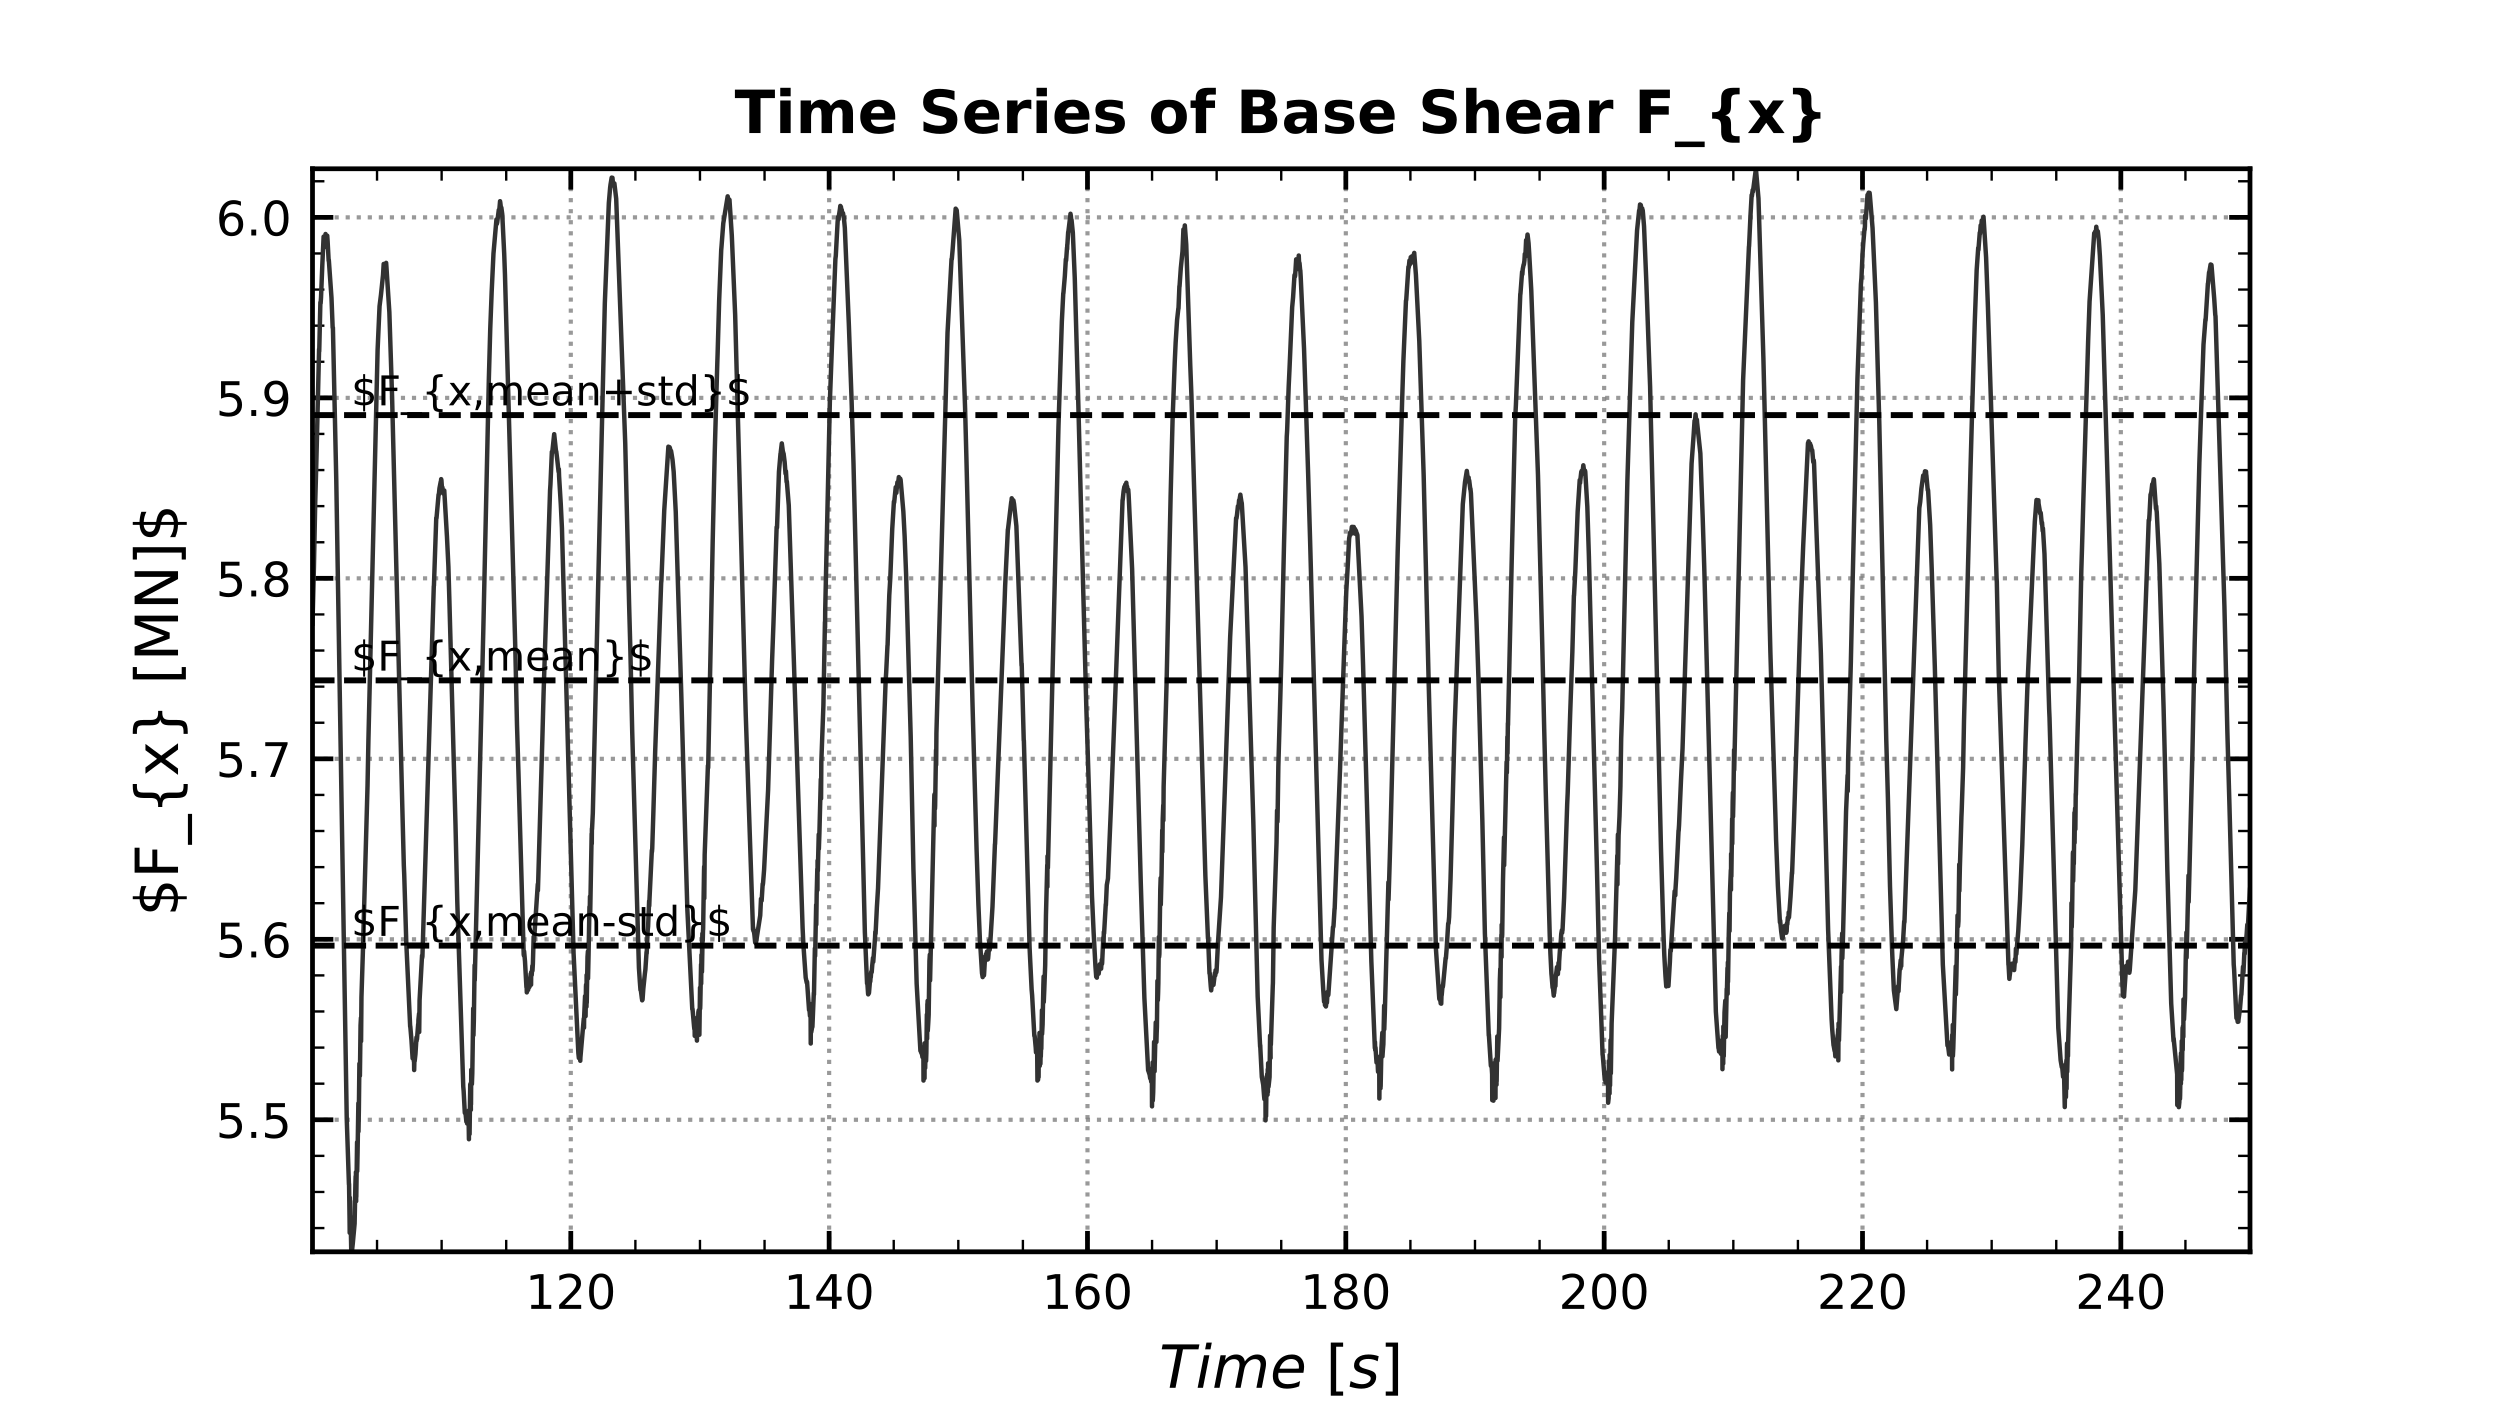 <?xml version="1.0" encoding="utf-8" standalone="no"?>
<!DOCTYPE svg PUBLIC "-//W3C//DTD SVG 1.1//EN"
  "http://www.w3.org/Graphics/SVG/1.1/DTD/svg11.dtd">
<!-- Created with matplotlib (https://matplotlib.org/) -->
<svg height="236.16pt" version="1.1" viewBox="0 0 419.76 236.16" width="419.76pt" xmlns="http://www.w3.org/2000/svg" xmlns:xlink="http://www.w3.org/1999/xlink">
 <defs>
  <style type="text/css">
*{stroke-linecap:butt;stroke-linejoin:round;}
  </style>
 </defs>
 <g id="figure_1">
  <g id="patch_1">
   <path d="M 0 236.16 
L 419.76 236.16 
L 419.76 0 
L 0 0 
z
" style="fill:none;"/>
  </g>
  <g id="axes_1">
   <g id="patch_2">
    <path d="M 52.47 210.182 
L 377.784 210.182 
L 377.784 28.339 
L 52.47 28.339 
z
" style="fill:none;"/>
   </g>
   <g id="matplotlib.axis_1">
    <g id="xtick_1">
     <g id="line2d_1">
      <path clip-path="url(#pfdbc5220c2)" d="M 95.839 210.182 
L 95.839 28.339 
" style="fill:none;stroke:#808080;stroke-dasharray:0.7,1.155;stroke-dashoffset:0;stroke-opacity:0.8;stroke-width:0.7;"/>
     </g>
     <g id="line2d_2">
      <defs>
       <path d="M 0 0 
L 0 -3.5 
" id="mc0a941c5fb" style="stroke:#000000;stroke-width:0.8;"/>
      </defs>
      <g>
       <use style="fill-opacity:0;stroke:#000000;stroke-width:0.8;" x="95.839" xlink:href="#mc0a941c5fb" y="210.182"/>
      </g>
     </g>
     <g id="line2d_3">
      <defs>
       <path d="M 0 0 
L 0 3.5 
" id="m81ac0a906c" style="stroke:#000000;stroke-width:0.8;"/>
      </defs>
      <g>
       <use style="fill-opacity:0;stroke:#000000;stroke-width:0.8;" x="95.839" xlink:href="#m81ac0a906c" y="28.339"/>
      </g>
     </g>
     <g id="text_1">
      <!-- 120 -->
      <defs>
       <path d="M 12.406 8.297 
L 28.516 8.297 
L 28.516 63.922 
L 10.984 60.406 
L 10.984 69.391 
L 28.422 72.906 
L 38.281 72.906 
L 38.281 8.297 
L 54.391 8.297 
L 54.391 0 
L 12.406 0 
z
" id="DejaVuSans-49"/>
       <path d="M 19.188 8.297 
L 53.609 8.297 
L 53.609 0 
L 7.328 0 
L 7.328 8.297 
Q 12.938 14.109 22.625 23.891 
Q 32.328 33.688 34.812 36.531 
Q 39.547 41.844 41.422 45.531 
Q 43.312 49.219 43.312 52.781 
Q 43.312 58.594 39.234 62.25 
Q 35.156 65.922 28.609 65.922 
Q 23.969 65.922 18.812 64.312 
Q 13.672 62.703 7.812 59.422 
L 7.812 69.391 
Q 13.766 71.781 18.938 73 
Q 24.125 74.219 28.422 74.219 
Q 39.75 74.219 46.484 68.547 
Q 53.219 62.891 53.219 53.422 
Q 53.219 48.922 51.531 44.891 
Q 49.859 40.875 45.406 35.406 
Q 44.188 33.984 37.641 27.219 
Q 31.109 20.453 19.188 8.297 
z
" id="DejaVuSans-50"/>
       <path d="M 31.781 66.406 
Q 24.172 66.406 20.328 58.906 
Q 16.5 51.422 16.5 36.375 
Q 16.5 21.391 20.328 13.891 
Q 24.172 6.391 31.781 6.391 
Q 39.453 6.391 43.281 13.891 
Q 47.125 21.391 47.125 36.375 
Q 47.125 51.422 43.281 58.906 
Q 39.453 66.406 31.781 66.406 
z
M 31.781 74.219 
Q 44.047 74.219 50.516 64.516 
Q 56.984 54.828 56.984 36.375 
Q 56.984 17.969 50.516 8.266 
Q 44.047 -1.422 31.781 -1.422 
Q 19.531 -1.422 13.062 8.266 
Q 6.594 17.969 6.594 36.375 
Q 6.594 54.828 13.062 64.516 
Q 19.531 74.219 31.781 74.219 
z
" id="DejaVuSans-48"/>
      </defs>
      <g transform="translate(88.204 219.761)scale(0.08 -0.08)">
       <use xlink:href="#DejaVuSans-49"/>
       <use x="63.623" xlink:href="#DejaVuSans-50"/>
       <use x="127.246" xlink:href="#DejaVuSans-48"/>
      </g>
     </g>
    </g>
    <g id="xtick_2">
     <g id="line2d_4">
      <path clip-path="url(#pfdbc5220c2)" d="M 139.215 210.182 
L 139.215 28.339 
" style="fill:none;stroke:#808080;stroke-dasharray:0.7,1.155;stroke-dashoffset:0;stroke-opacity:0.8;stroke-width:0.7;"/>
     </g>
     <g id="line2d_5">
      <g>
       <use style="fill-opacity:0;stroke:#000000;stroke-width:0.8;" x="139.215" xlink:href="#mc0a941c5fb" y="210.182"/>
      </g>
     </g>
     <g id="line2d_6">
      <g>
       <use style="fill-opacity:0;stroke:#000000;stroke-width:0.8;" x="139.215" xlink:href="#m81ac0a906c" y="28.339"/>
      </g>
     </g>
     <g id="text_2">
      <!-- 140 -->
      <defs>
       <path d="M 37.797 64.312 
L 12.891 25.391 
L 37.797 25.391 
z
M 35.203 72.906 
L 47.609 72.906 
L 47.609 25.391 
L 58.016 25.391 
L 58.016 17.188 
L 47.609 17.188 
L 47.609 0 
L 37.797 0 
L 37.797 17.188 
L 4.891 17.188 
L 4.891 26.703 
z
" id="DejaVuSans-52"/>
      </defs>
      <g transform="translate(131.58 219.761)scale(0.08 -0.08)">
       <use xlink:href="#DejaVuSans-49"/>
       <use x="63.623" xlink:href="#DejaVuSans-52"/>
       <use x="127.246" xlink:href="#DejaVuSans-48"/>
      </g>
     </g>
    </g>
    <g id="xtick_3">
     <g id="line2d_7">
      <path clip-path="url(#pfdbc5220c2)" d="M 182.592 210.182 
L 182.592 28.339 
" style="fill:none;stroke:#808080;stroke-dasharray:0.7,1.155;stroke-dashoffset:0;stroke-opacity:0.8;stroke-width:0.7;"/>
     </g>
     <g id="line2d_8">
      <g>
       <use style="fill-opacity:0;stroke:#000000;stroke-width:0.8;" x="182.592" xlink:href="#mc0a941c5fb" y="210.182"/>
      </g>
     </g>
     <g id="line2d_9">
      <g>
       <use style="fill-opacity:0;stroke:#000000;stroke-width:0.8;" x="182.592" xlink:href="#m81ac0a906c" y="28.339"/>
      </g>
     </g>
     <g id="text_3">
      <!-- 160 -->
      <defs>
       <path d="M 33.016 40.375 
Q 26.375 40.375 22.484 35.828 
Q 18.609 31.297 18.609 23.391 
Q 18.609 15.531 22.484 10.953 
Q 26.375 6.391 33.016 6.391 
Q 39.656 6.391 43.531 10.953 
Q 47.406 15.531 47.406 23.391 
Q 47.406 31.297 43.531 35.828 
Q 39.656 40.375 33.016 40.375 
z
M 52.594 71.297 
L 52.594 62.312 
Q 48.875 64.062 45.094 64.984 
Q 41.312 65.922 37.594 65.922 
Q 27.828 65.922 22.672 59.328 
Q 17.531 52.734 16.797 39.406 
Q 19.672 43.656 24.016 45.922 
Q 28.375 48.188 33.594 48.188 
Q 44.578 48.188 50.953 41.516 
Q 57.328 34.859 57.328 23.391 
Q 57.328 12.156 50.688 5.359 
Q 44.047 -1.422 33.016 -1.422 
Q 20.359 -1.422 13.672 8.266 
Q 6.984 17.969 6.984 36.375 
Q 6.984 53.656 15.188 63.938 
Q 23.391 74.219 37.203 74.219 
Q 40.922 74.219 44.703 73.484 
Q 48.484 72.75 52.594 71.297 
z
" id="DejaVuSans-54"/>
      </defs>
      <g transform="translate(174.957 219.761)scale(0.08 -0.08)">
       <use xlink:href="#DejaVuSans-49"/>
       <use x="63.623" xlink:href="#DejaVuSans-54"/>
       <use x="127.246" xlink:href="#DejaVuSans-48"/>
      </g>
     </g>
    </g>
    <g id="xtick_4">
     <g id="line2d_10">
      <path clip-path="url(#pfdbc5220c2)" d="M 225.969 210.182 
L 225.969 28.339 
" style="fill:none;stroke:#808080;stroke-dasharray:0.7,1.155;stroke-dashoffset:0;stroke-opacity:0.8;stroke-width:0.7;"/>
     </g>
     <g id="line2d_11">
      <g>
       <use style="fill-opacity:0;stroke:#000000;stroke-width:0.8;" x="225.969" xlink:href="#mc0a941c5fb" y="210.182"/>
      </g>
     </g>
     <g id="line2d_12">
      <g>
       <use style="fill-opacity:0;stroke:#000000;stroke-width:0.8;" x="225.969" xlink:href="#m81ac0a906c" y="28.339"/>
      </g>
     </g>
     <g id="text_4">
      <!-- 180 -->
      <defs>
       <path d="M 31.781 34.625 
Q 24.75 34.625 20.719 30.859 
Q 16.703 27.094 16.703 20.516 
Q 16.703 13.922 20.719 10.156 
Q 24.75 6.391 31.781 6.391 
Q 38.812 6.391 42.859 10.172 
Q 46.922 13.969 46.922 20.516 
Q 46.922 27.094 42.891 30.859 
Q 38.875 34.625 31.781 34.625 
z
M 21.922 38.812 
Q 15.578 40.375 12.031 44.719 
Q 8.5 49.078 8.5 55.328 
Q 8.5 64.062 14.719 69.141 
Q 20.953 74.219 31.781 74.219 
Q 42.672 74.219 48.875 69.141 
Q 55.078 64.062 55.078 55.328 
Q 55.078 49.078 51.531 44.719 
Q 48 40.375 41.703 38.812 
Q 48.828 37.156 52.797 32.312 
Q 56.781 27.484 56.781 20.516 
Q 56.781 9.906 50.312 4.234 
Q 43.844 -1.422 31.781 -1.422 
Q 19.734 -1.422 13.25 4.234 
Q 6.781 9.906 6.781 20.516 
Q 6.781 27.484 10.781 32.312 
Q 14.797 37.156 21.922 38.812 
z
M 18.312 54.391 
Q 18.312 48.734 21.844 45.562 
Q 25.391 42.391 31.781 42.391 
Q 38.141 42.391 41.719 45.562 
Q 45.312 48.734 45.312 54.391 
Q 45.312 60.062 41.719 63.234 
Q 38.141 66.406 31.781 66.406 
Q 25.391 66.406 21.844 63.234 
Q 18.312 60.062 18.312 54.391 
z
" id="DejaVuSans-56"/>
      </defs>
      <g transform="translate(218.334 219.761)scale(0.08 -0.08)">
       <use xlink:href="#DejaVuSans-49"/>
       <use x="63.623" xlink:href="#DejaVuSans-56"/>
       <use x="127.246" xlink:href="#DejaVuSans-48"/>
      </g>
     </g>
    </g>
    <g id="xtick_5">
     <g id="line2d_13">
      <path clip-path="url(#pfdbc5220c2)" d="M 269.345 210.182 
L 269.345 28.339 
" style="fill:none;stroke:#808080;stroke-dasharray:0.7,1.155;stroke-dashoffset:0;stroke-opacity:0.8;stroke-width:0.7;"/>
     </g>
     <g id="line2d_14">
      <g>
       <use style="fill-opacity:0;stroke:#000000;stroke-width:0.8;" x="269.345" xlink:href="#mc0a941c5fb" y="210.182"/>
      </g>
     </g>
     <g id="line2d_15">
      <g>
       <use style="fill-opacity:0;stroke:#000000;stroke-width:0.8;" x="269.345" xlink:href="#m81ac0a906c" y="28.339"/>
      </g>
     </g>
     <g id="text_5">
      <!-- 200 -->
      <g transform="translate(261.71 219.761)scale(0.08 -0.08)">
       <use xlink:href="#DejaVuSans-50"/>
       <use x="63.623" xlink:href="#DejaVuSans-48"/>
       <use x="127.246" xlink:href="#DejaVuSans-48"/>
      </g>
     </g>
    </g>
    <g id="xtick_6">
     <g id="line2d_16">
      <path clip-path="url(#pfdbc5220c2)" d="M 312.722 210.182 
L 312.722 28.339 
" style="fill:none;stroke:#808080;stroke-dasharray:0.7,1.155;stroke-dashoffset:0;stroke-opacity:0.8;stroke-width:0.7;"/>
     </g>
     <g id="line2d_17">
      <g>
       <use style="fill-opacity:0;stroke:#000000;stroke-width:0.8;" x="312.722" xlink:href="#mc0a941c5fb" y="210.182"/>
      </g>
     </g>
     <g id="line2d_18">
      <g>
       <use style="fill-opacity:0;stroke:#000000;stroke-width:0.8;" x="312.722" xlink:href="#m81ac0a906c" y="28.339"/>
      </g>
     </g>
     <g id="text_6">
      <!-- 220 -->
      <g transform="translate(305.087 219.761)scale(0.08 -0.08)">
       <use xlink:href="#DejaVuSans-50"/>
       <use x="63.623" xlink:href="#DejaVuSans-50"/>
       <use x="127.246" xlink:href="#DejaVuSans-48"/>
      </g>
     </g>
    </g>
    <g id="xtick_7">
     <g id="line2d_19">
      <path clip-path="url(#pfdbc5220c2)" d="M 356.098 210.182 
L 356.098 28.339 
" style="fill:none;stroke:#808080;stroke-dasharray:0.7,1.155;stroke-dashoffset:0;stroke-opacity:0.8;stroke-width:0.7;"/>
     </g>
     <g id="line2d_20">
      <g>
       <use style="fill-opacity:0;stroke:#000000;stroke-width:0.8;" x="356.098" xlink:href="#mc0a941c5fb" y="210.182"/>
      </g>
     </g>
     <g id="line2d_21">
      <g>
       <use style="fill-opacity:0;stroke:#000000;stroke-width:0.8;" x="356.098" xlink:href="#m81ac0a906c" y="28.339"/>
      </g>
     </g>
     <g id="text_7">
      <!-- 240 -->
      <g transform="translate(348.463 219.761)scale(0.08 -0.08)">
       <use xlink:href="#DejaVuSans-50"/>
       <use x="63.623" xlink:href="#DejaVuSans-52"/>
       <use x="127.246" xlink:href="#DejaVuSans-48"/>
      </g>
     </g>
    </g>
    <g id="xtick_8">
     <g id="line2d_22">
      <defs>
       <path d="M 0 0 
L 0 -2 
" id="m637db1ecd0" style="stroke:#000000;stroke-width:0.4;"/>
      </defs>
      <g>
       <use style="fill-opacity:0;stroke:#000000;stroke-width:0.4;" x="63.306" xlink:href="#m637db1ecd0" y="210.182"/>
      </g>
     </g>
     <g id="line2d_23">
      <defs>
       <path d="M 0 0 
L 0 2 
" id="m69e7ba62c5" style="stroke:#000000;stroke-width:0.4;"/>
      </defs>
      <g>
       <use style="fill-opacity:0;stroke:#000000;stroke-width:0.4;" x="63.306" xlink:href="#m69e7ba62c5" y="28.339"/>
      </g>
     </g>
    </g>
    <g id="xtick_9">
     <g id="line2d_24">
      <g>
       <use style="fill-opacity:0;stroke:#000000;stroke-width:0.4;" x="74.151" xlink:href="#m637db1ecd0" y="210.182"/>
      </g>
     </g>
     <g id="line2d_25">
      <g>
       <use style="fill-opacity:0;stroke:#000000;stroke-width:0.4;" x="74.151" xlink:href="#m69e7ba62c5" y="28.339"/>
      </g>
     </g>
    </g>
    <g id="xtick_10">
     <g id="line2d_26">
      <g>
       <use style="fill-opacity:0;stroke:#000000;stroke-width:0.4;" x="84.995" xlink:href="#m637db1ecd0" y="210.182"/>
      </g>
     </g>
     <g id="line2d_27">
      <g>
       <use style="fill-opacity:0;stroke:#000000;stroke-width:0.4;" x="84.995" xlink:href="#m69e7ba62c5" y="28.339"/>
      </g>
     </g>
    </g>
    <g id="xtick_11">
     <g id="line2d_28">
      <g>
       <use style="fill-opacity:0;stroke:#000000;stroke-width:0.4;" x="106.683" xlink:href="#m637db1ecd0" y="210.182"/>
      </g>
     </g>
     <g id="line2d_29">
      <g>
       <use style="fill-opacity:0;stroke:#000000;stroke-width:0.4;" x="106.683" xlink:href="#m69e7ba62c5" y="28.339"/>
      </g>
     </g>
    </g>
    <g id="xtick_12">
     <g id="line2d_30">
      <g>
       <use style="fill-opacity:0;stroke:#000000;stroke-width:0.4;" x="117.527" xlink:href="#m637db1ecd0" y="210.182"/>
      </g>
     </g>
     <g id="line2d_31">
      <g>
       <use style="fill-opacity:0;stroke:#000000;stroke-width:0.4;" x="117.527" xlink:href="#m69e7ba62c5" y="28.339"/>
      </g>
     </g>
    </g>
    <g id="xtick_13">
     <g id="line2d_32">
      <g>
       <use style="fill-opacity:0;stroke:#000000;stroke-width:0.4;" x="128.371" xlink:href="#m637db1ecd0" y="210.182"/>
      </g>
     </g>
     <g id="line2d_33">
      <g>
       <use style="fill-opacity:0;stroke:#000000;stroke-width:0.4;" x="128.371" xlink:href="#m69e7ba62c5" y="28.339"/>
      </g>
     </g>
    </g>
    <g id="xtick_14">
     <g id="line2d_34">
      <g>
       <use style="fill-opacity:0;stroke:#000000;stroke-width:0.4;" x="150.06" xlink:href="#m637db1ecd0" y="210.182"/>
      </g>
     </g>
     <g id="line2d_35">
      <g>
       <use style="fill-opacity:0;stroke:#000000;stroke-width:0.4;" x="150.06" xlink:href="#m69e7ba62c5" y="28.339"/>
      </g>
     </g>
    </g>
    <g id="xtick_15">
     <g id="line2d_36">
      <g>
       <use style="fill-opacity:0;stroke:#000000;stroke-width:0.4;" x="160.904" xlink:href="#m637db1ecd0" y="210.182"/>
      </g>
     </g>
     <g id="line2d_37">
      <g>
       <use style="fill-opacity:0;stroke:#000000;stroke-width:0.4;" x="160.904" xlink:href="#m69e7ba62c5" y="28.339"/>
      </g>
     </g>
    </g>
    <g id="xtick_16">
     <g id="line2d_38">
      <g>
       <use style="fill-opacity:0;stroke:#000000;stroke-width:0.4;" x="171.748" xlink:href="#m637db1ecd0" y="210.182"/>
      </g>
     </g>
     <g id="line2d_39">
      <g>
       <use style="fill-opacity:0;stroke:#000000;stroke-width:0.4;" x="171.748" xlink:href="#m69e7ba62c5" y="28.339"/>
      </g>
     </g>
    </g>
    <g id="xtick_17">
     <g id="line2d_40">
      <g>
       <use style="fill-opacity:0;stroke:#000000;stroke-width:0.4;" x="193.436" xlink:href="#m637db1ecd0" y="210.182"/>
      </g>
     </g>
     <g id="line2d_41">
      <g>
       <use style="fill-opacity:0;stroke:#000000;stroke-width:0.4;" x="193.436" xlink:href="#m69e7ba62c5" y="28.339"/>
      </g>
     </g>
    </g>
    <g id="xtick_18">
     <g id="line2d_42">
      <g>
       <use style="fill-opacity:0;stroke:#000000;stroke-width:0.4;" x="204.28" xlink:href="#m637db1ecd0" y="210.182"/>
      </g>
     </g>
     <g id="line2d_43">
      <g>
       <use style="fill-opacity:0;stroke:#000000;stroke-width:0.4;" x="204.28" xlink:href="#m69e7ba62c5" y="28.339"/>
      </g>
     </g>
    </g>
    <g id="xtick_19">
     <g id="line2d_44">
      <g>
       <use style="fill-opacity:0;stroke:#000000;stroke-width:0.4;" x="215.124" xlink:href="#m637db1ecd0" y="210.182"/>
      </g>
     </g>
     <g id="line2d_45">
      <g>
       <use style="fill-opacity:0;stroke:#000000;stroke-width:0.4;" x="215.124" xlink:href="#m69e7ba62c5" y="28.339"/>
      </g>
     </g>
    </g>
    <g id="xtick_20">
     <g id="line2d_46">
      <g>
       <use style="fill-opacity:0;stroke:#000000;stroke-width:0.4;" x="236.813" xlink:href="#m637db1ecd0" y="210.182"/>
      </g>
     </g>
     <g id="line2d_47">
      <g>
       <use style="fill-opacity:0;stroke:#000000;stroke-width:0.4;" x="236.813" xlink:href="#m69e7ba62c5" y="28.339"/>
      </g>
     </g>
    </g>
    <g id="xtick_21">
     <g id="line2d_48">
      <g>
       <use style="fill-opacity:0;stroke:#000000;stroke-width:0.4;" x="247.657" xlink:href="#m637db1ecd0" y="210.182"/>
      </g>
     </g>
     <g id="line2d_49">
      <g>
       <use style="fill-opacity:0;stroke:#000000;stroke-width:0.4;" x="247.657" xlink:href="#m69e7ba62c5" y="28.339"/>
      </g>
     </g>
    </g>
    <g id="xtick_22">
     <g id="line2d_50">
      <g>
       <use style="fill-opacity:0;stroke:#000000;stroke-width:0.4;" x="258.501" xlink:href="#m637db1ecd0" y="210.182"/>
      </g>
     </g>
     <g id="line2d_51">
      <g>
       <use style="fill-opacity:0;stroke:#000000;stroke-width:0.4;" x="258.501" xlink:href="#m69e7ba62c5" y="28.339"/>
      </g>
     </g>
    </g>
    <g id="xtick_23">
     <g id="line2d_52">
      <g>
       <use style="fill-opacity:0;stroke:#000000;stroke-width:0.4;" x="280.189" xlink:href="#m637db1ecd0" y="210.182"/>
      </g>
     </g>
     <g id="line2d_53">
      <g>
       <use style="fill-opacity:0;stroke:#000000;stroke-width:0.4;" x="280.189" xlink:href="#m69e7ba62c5" y="28.339"/>
      </g>
     </g>
    </g>
    <g id="xtick_24">
     <g id="line2d_54">
      <g>
       <use style="fill-opacity:0;stroke:#000000;stroke-width:0.4;" x="291.033" xlink:href="#m637db1ecd0" y="210.182"/>
      </g>
     </g>
     <g id="line2d_55">
      <g>
       <use style="fill-opacity:0;stroke:#000000;stroke-width:0.4;" x="291.033" xlink:href="#m69e7ba62c5" y="28.339"/>
      </g>
     </g>
    </g>
    <g id="xtick_25">
     <g id="line2d_56">
      <g>
       <use style="fill-opacity:0;stroke:#000000;stroke-width:0.4;" x="301.878" xlink:href="#m637db1ecd0" y="210.182"/>
      </g>
     </g>
     <g id="line2d_57">
      <g>
       <use style="fill-opacity:0;stroke:#000000;stroke-width:0.4;" x="301.878" xlink:href="#m69e7ba62c5" y="28.339"/>
      </g>
     </g>
    </g>
    <g id="xtick_26">
     <g id="line2d_58">
      <g>
       <use style="fill-opacity:0;stroke:#000000;stroke-width:0.4;" x="323.566" xlink:href="#m637db1ecd0" y="210.182"/>
      </g>
     </g>
     <g id="line2d_59">
      <g>
       <use style="fill-opacity:0;stroke:#000000;stroke-width:0.4;" x="323.566" xlink:href="#m69e7ba62c5" y="28.339"/>
      </g>
     </g>
    </g>
    <g id="xtick_27">
     <g id="line2d_60">
      <g>
       <use style="fill-opacity:0;stroke:#000000;stroke-width:0.4;" x="334.41" xlink:href="#m637db1ecd0" y="210.182"/>
      </g>
     </g>
     <g id="line2d_61">
      <g>
       <use style="fill-opacity:0;stroke:#000000;stroke-width:0.4;" x="334.41" xlink:href="#m69e7ba62c5" y="28.339"/>
      </g>
     </g>
    </g>
    <g id="xtick_28">
     <g id="line2d_62">
      <g>
       <use style="fill-opacity:0;stroke:#000000;stroke-width:0.4;" x="345.254" xlink:href="#m637db1ecd0" y="210.182"/>
      </g>
     </g>
     <g id="line2d_63">
      <g>
       <use style="fill-opacity:0;stroke:#000000;stroke-width:0.4;" x="345.254" xlink:href="#m69e7ba62c5" y="28.339"/>
      </g>
     </g>
    </g>
    <g id="xtick_29">
     <g id="line2d_64">
      <g>
       <use style="fill-opacity:0;stroke:#000000;stroke-width:0.4;" x="366.942" xlink:href="#m637db1ecd0" y="210.182"/>
      </g>
     </g>
     <g id="line2d_65">
      <g>
       <use style="fill-opacity:0;stroke:#000000;stroke-width:0.4;" x="366.942" xlink:href="#m69e7ba62c5" y="28.339"/>
      </g>
     </g>
    </g>
    <g id="text_8">
     <!-- $Time$ $[s]$ -->
     <defs>
      <path d="M 5.906 72.906 
L 67.578 72.906 
L 66.016 64.594 
L 39.984 64.594 
L 27.484 0 
L 17.578 0 
L 30.078 64.594 
L 4.297 64.594 
z
" id="DejaVuSans-Oblique-84"/>
      <path d="M 18.312 75.984 
L 27.297 75.984 
L 25.094 64.594 
L 16.109 64.594 
z
M 14.203 54.688 
L 23.188 54.688 
L 12.5 0 
L 3.516 0 
z
" id="DejaVuSans-Oblique-105"/>
      <path d="M 89.797 33.016 
L 83.406 0 
L 74.422 0 
L 80.719 32.719 
Q 81.109 34.812 81.297 36.328 
Q 81.5 37.844 81.5 38.922 
Q 81.5 43.312 79.047 45.75 
Q 76.609 48.188 72.219 48.188 
Q 65.672 48.188 60.547 43.281 
Q 55.422 38.375 53.906 30.516 
L 47.906 0 
L 38.922 0 
L 45.312 32.719 
Q 45.703 34.516 45.891 36.047 
Q 46.094 37.594 46.094 38.812 
Q 46.094 43.266 43.656 45.719 
Q 41.219 48.188 36.922 48.188 
Q 30.281 48.188 25.141 43.281 
Q 20.016 38.375 18.5 30.516 
L 12.5 0 
L 3.516 0 
L 14.203 54.688 
L 23.188 54.688 
L 21.484 46.188 
Q 25.141 50.984 30.047 53.484 
Q 34.969 56 40.578 56 
Q 46.531 56 50.359 52.875 
Q 54.203 49.75 54.984 44.188 
Q 59.078 49.953 64.469 52.969 
Q 69.875 56 75.875 56 
Q 82.906 56 86.734 51.953 
Q 90.578 47.906 90.578 40.484 
Q 90.578 38.875 90.375 36.938 
Q 90.188 35.016 89.797 33.016 
z
" id="DejaVuSans-Oblique-109"/>
      <path d="M 48.094 32.234 
Q 48.25 33.016 48.312 33.844 
Q 48.391 34.672 48.391 35.5 
Q 48.391 41.453 44.891 44.922 
Q 41.406 48.391 35.406 48.391 
Q 28.719 48.391 23.578 44.156 
Q 18.453 39.938 15.828 32.172 
z
M 55.906 25.203 
L 14.109 25.203 
Q 13.812 23.344 13.719 22.266 
Q 13.625 21.188 13.625 20.406 
Q 13.625 13.625 17.797 9.906 
Q 21.969 6.203 29.594 6.203 
Q 35.453 6.203 40.672 7.516 
Q 45.906 8.844 50.391 11.375 
L 48.688 2.484 
Q 43.844 0.531 38.688 -0.438 
Q 33.547 -1.422 28.219 -1.422 
Q 16.844 -1.422 10.719 4.016 
Q 4.594 9.469 4.594 19.484 
Q 4.594 28.031 7.641 35.375 
Q 10.688 42.719 16.609 48.484 
Q 20.406 52.094 25.656 54.047 
Q 30.906 56 36.812 56 
Q 46.094 56 51.578 50.438 
Q 57.078 44.875 57.078 35.5 
Q 57.078 33.25 56.781 30.688 
Q 56.5 28.125 55.906 25.203 
z
" id="DejaVuSans-Oblique-101"/>
      <path id="DejaVuSans-32"/>
      <path d="M 8.594 75.984 
L 29.297 75.984 
L 29.297 69 
L 17.578 69 
L 17.578 -6.203 
L 29.297 -6.203 
L 29.297 -13.188 
L 8.594 -13.188 
z
" id="DejaVuSans-91"/>
      <path d="M 50 53.078 
L 48.297 44.578 
Q 44.734 46.531 40.766 47.5 
Q 36.812 48.484 32.625 48.484 
Q 25.531 48.484 21.453 46.062 
Q 17.391 43.656 17.391 39.5 
Q 17.391 34.672 26.859 32.078 
Q 27.594 31.891 27.938 31.781 
L 30.812 30.906 
Q 39.797 28.422 42.797 25.688 
Q 45.797 22.953 45.797 18.219 
Q 45.797 9.516 38.891 4.047 
Q 31.984 -1.422 20.797 -1.422 
Q 16.453 -1.422 11.672 -0.578 
Q 6.891 0.25 1.125 2 
L 2.875 11.281 
Q 7.812 8.734 12.594 7.422 
Q 17.391 6.109 21.781 6.109 
Q 28.375 6.109 32.5 8.938 
Q 36.625 11.766 36.625 16.109 
Q 36.625 20.797 25.781 23.688 
L 24.859 23.922 
L 21.781 24.703 
Q 14.938 26.516 11.766 29.469 
Q 8.594 32.422 8.594 37.016 
Q 8.594 45.75 15.156 50.875 
Q 21.734 56 33.016 56 
Q 37.453 56 41.672 55.266 
Q 45.906 54.547 50 53.078 
z
" id="DejaVuSans-Oblique-115"/>
      <path d="M 30.422 75.984 
L 30.422 -13.188 
L 9.719 -13.188 
L 9.719 -6.203 
L 21.391 -6.203 
L 21.391 69 
L 9.719 69 
L 9.719 75.984 
z
" id="DejaVuSans-93"/>
     </defs>
     <g transform="translate(194.627 233.023)scale(0.1 -0.1)">
      <use transform="translate(0 0.016)" xlink:href="#DejaVuSans-Oblique-84"/>
      <use transform="translate(61.084 0.016)" xlink:href="#DejaVuSans-Oblique-105"/>
      <use transform="translate(88.867 0.016)" xlink:href="#DejaVuSans-Oblique-109"/>
      <use transform="translate(186.279 0.016)" xlink:href="#DejaVuSans-Oblique-101"/>
      <use transform="translate(247.803 0.016)" xlink:href="#DejaVuSans-32"/>
      <use transform="translate(279.59 0.016)" xlink:href="#DejaVuSans-91"/>
      <use transform="translate(318.604 0.016)" xlink:href="#DejaVuSans-Oblique-115"/>
      <use transform="translate(370.703 0.016)" xlink:href="#DejaVuSans-93"/>
     </g>
    </g>
   </g>
   <g id="matplotlib.axis_2">
    <g id="ytick_1">
     <g id="line2d_66">
      <path clip-path="url(#pfdbc5220c2)" d="M 52.47 188.015 
L 377.784 188.015 
" style="fill:none;stroke:#808080;stroke-dasharray:0.7,1.155;stroke-dashoffset:0;stroke-opacity:0.8;stroke-width:0.7;"/>
     </g>
     <g id="line2d_67">
      <defs>
       <path d="M 0 0 
L 3.5 0 
" id="ma6465ac7a0" style="stroke:#000000;stroke-width:0.8;"/>
      </defs>
      <g>
       <use style="fill-opacity:0;stroke:#000000;stroke-width:0.8;" x="52.47" xlink:href="#ma6465ac7a0" y="188.015"/>
      </g>
     </g>
     <g id="line2d_68">
      <defs>
       <path d="M 0 0 
L -3.5 0 
" id="m5000154e7a" style="stroke:#000000;stroke-width:0.8;"/>
      </defs>
      <g>
       <use style="fill-opacity:0;stroke:#000000;stroke-width:0.8;" x="377.784" xlink:href="#m5000154e7a" y="188.015"/>
      </g>
     </g>
     <g id="text_9">
      <!-- 5.5 -->
      <defs>
       <path d="M 10.797 72.906 
L 49.516 72.906 
L 49.516 64.594 
L 19.828 64.594 
L 19.828 46.734 
Q 21.969 47.469 24.109 47.828 
Q 26.266 48.188 28.422 48.188 
Q 40.625 48.188 47.75 41.5 
Q 54.891 34.812 54.891 23.391 
Q 54.891 11.625 47.562 5.094 
Q 40.234 -1.422 26.906 -1.422 
Q 22.312 -1.422 17.547 -0.641 
Q 12.797 0.141 7.719 1.703 
L 7.719 11.625 
Q 12.109 9.234 16.797 8.062 
Q 21.484 6.891 26.703 6.891 
Q 35.156 6.891 40.078 11.328 
Q 45.016 15.766 45.016 23.391 
Q 45.016 31 40.078 35.438 
Q 35.156 39.891 26.703 39.891 
Q 22.75 39.891 18.812 39.016 
Q 14.891 38.141 10.797 36.281 
z
" id="DejaVuSans-53"/>
       <path d="M 10.688 12.406 
L 21 12.406 
L 21 0 
L 10.688 0 
z
" id="DejaVuSans-46"/>
      </defs>
      <g transform="translate(36.248 191.055)scale(0.08 -0.08)">
       <use xlink:href="#DejaVuSans-53"/>
       <use x="63.623" xlink:href="#DejaVuSans-46"/>
       <use x="95.41" xlink:href="#DejaVuSans-53"/>
      </g>
     </g>
    </g>
    <g id="ytick_2">
     <g id="line2d_69">
      <path clip-path="url(#pfdbc5220c2)" d="M 52.47 157.712 
L 377.784 157.712 
" style="fill:none;stroke:#808080;stroke-dasharray:0.7,1.155;stroke-dashoffset:0;stroke-opacity:0.8;stroke-width:0.7;"/>
     </g>
     <g id="line2d_70">
      <g>
       <use style="fill-opacity:0;stroke:#000000;stroke-width:0.8;" x="52.47" xlink:href="#ma6465ac7a0" y="157.712"/>
      </g>
     </g>
     <g id="line2d_71">
      <g>
       <use style="fill-opacity:0;stroke:#000000;stroke-width:0.8;" x="377.784" xlink:href="#m5000154e7a" y="157.712"/>
      </g>
     </g>
     <g id="text_10">
      <!-- 5.6 -->
      <g transform="translate(36.248 160.752)scale(0.08 -0.08)">
       <use xlink:href="#DejaVuSans-53"/>
       <use x="63.623" xlink:href="#DejaVuSans-46"/>
       <use x="95.41" xlink:href="#DejaVuSans-54"/>
      </g>
     </g>
    </g>
    <g id="ytick_3">
     <g id="line2d_72">
      <path clip-path="url(#pfdbc5220c2)" d="M 52.47 127.409 
L 377.784 127.409 
" style="fill:none;stroke:#808080;stroke-dasharray:0.7,1.155;stroke-dashoffset:0;stroke-opacity:0.8;stroke-width:0.7;"/>
     </g>
     <g id="line2d_73">
      <g>
       <use style="fill-opacity:0;stroke:#000000;stroke-width:0.8;" x="52.47" xlink:href="#ma6465ac7a0" y="127.409"/>
      </g>
     </g>
     <g id="line2d_74">
      <g>
       <use style="fill-opacity:0;stroke:#000000;stroke-width:0.8;" x="377.784" xlink:href="#m5000154e7a" y="127.409"/>
      </g>
     </g>
     <g id="text_11">
      <!-- 5.7 -->
      <defs>
       <path d="M 8.203 72.906 
L 55.078 72.906 
L 55.078 68.703 
L 28.609 0 
L 18.312 0 
L 43.219 64.594 
L 8.203 64.594 
z
" id="DejaVuSans-55"/>
      </defs>
      <g transform="translate(36.248 130.448)scale(0.08 -0.08)">
       <use xlink:href="#DejaVuSans-53"/>
       <use x="63.623" xlink:href="#DejaVuSans-46"/>
       <use x="95.41" xlink:href="#DejaVuSans-55"/>
      </g>
     </g>
    </g>
    <g id="ytick_4">
     <g id="line2d_75">
      <path clip-path="url(#pfdbc5220c2)" d="M 52.47 97.105 
L 377.784 97.105 
" style="fill:none;stroke:#808080;stroke-dasharray:0.7,1.155;stroke-dashoffset:0;stroke-opacity:0.8;stroke-width:0.7;"/>
     </g>
     <g id="line2d_76">
      <g>
       <use style="fill-opacity:0;stroke:#000000;stroke-width:0.8;" x="52.47" xlink:href="#ma6465ac7a0" y="97.105"/>
      </g>
     </g>
     <g id="line2d_77">
      <g>
       <use style="fill-opacity:0;stroke:#000000;stroke-width:0.8;" x="377.784" xlink:href="#m5000154e7a" y="97.105"/>
      </g>
     </g>
     <g id="text_12">
      <!-- 5.8 -->
      <g transform="translate(36.248 100.145)scale(0.08 -0.08)">
       <use xlink:href="#DejaVuSans-53"/>
       <use x="63.623" xlink:href="#DejaVuSans-46"/>
       <use x="95.41" xlink:href="#DejaVuSans-56"/>
      </g>
     </g>
    </g>
    <g id="ytick_5">
     <g id="line2d_78">
      <path clip-path="url(#pfdbc5220c2)" d="M 52.47 66.802 
L 377.784 66.802 
" style="fill:none;stroke:#808080;stroke-dasharray:0.7,1.155;stroke-dashoffset:0;stroke-opacity:0.8;stroke-width:0.7;"/>
     </g>
     <g id="line2d_79">
      <g>
       <use style="fill-opacity:0;stroke:#000000;stroke-width:0.8;" x="52.47" xlink:href="#ma6465ac7a0" y="66.802"/>
      </g>
     </g>
     <g id="line2d_80">
      <g>
       <use style="fill-opacity:0;stroke:#000000;stroke-width:0.8;" x="377.784" xlink:href="#m5000154e7a" y="66.802"/>
      </g>
     </g>
     <g id="text_13">
      <!-- 5.9 -->
      <defs>
       <path d="M 10.984 1.516 
L 10.984 10.5 
Q 14.703 8.734 18.5 7.812 
Q 22.312 6.891 25.984 6.891 
Q 35.75 6.891 40.891 13.453 
Q 46.047 20.016 46.781 33.406 
Q 43.953 29.203 39.594 26.953 
Q 35.25 24.703 29.984 24.703 
Q 19.047 24.703 12.672 31.312 
Q 6.297 37.938 6.297 49.422 
Q 6.297 60.641 12.938 67.422 
Q 19.578 74.219 30.609 74.219 
Q 43.266 74.219 49.922 64.516 
Q 56.594 54.828 56.594 36.375 
Q 56.594 19.141 48.406 8.859 
Q 40.234 -1.422 26.422 -1.422 
Q 22.703 -1.422 18.891 -0.688 
Q 15.094 0.047 10.984 1.516 
z
M 30.609 32.422 
Q 37.25 32.422 41.125 36.953 
Q 45.016 41.5 45.016 49.422 
Q 45.016 57.281 41.125 61.844 
Q 37.25 66.406 30.609 66.406 
Q 23.969 66.406 20.094 61.844 
Q 16.219 57.281 16.219 49.422 
Q 16.219 41.5 20.094 36.953 
Q 23.969 32.422 30.609 32.422 
z
" id="DejaVuSans-57"/>
      </defs>
      <g transform="translate(36.248 69.841)scale(0.08 -0.08)">
       <use xlink:href="#DejaVuSans-53"/>
       <use x="63.623" xlink:href="#DejaVuSans-46"/>
       <use x="95.41" xlink:href="#DejaVuSans-57"/>
      </g>
     </g>
    </g>
    <g id="ytick_6">
     <g id="line2d_81">
      <path clip-path="url(#pfdbc5220c2)" d="M 52.47 36.499 
L 377.784 36.499 
" style="fill:none;stroke:#808080;stroke-dasharray:0.7,1.155;stroke-dashoffset:0;stroke-opacity:0.8;stroke-width:0.7;"/>
     </g>
     <g id="line2d_82">
      <g>
       <use style="fill-opacity:0;stroke:#000000;stroke-width:0.8;" x="52.47" xlink:href="#ma6465ac7a0" y="36.499"/>
      </g>
     </g>
     <g id="line2d_83">
      <g>
       <use style="fill-opacity:0;stroke:#000000;stroke-width:0.8;" x="377.784" xlink:href="#m5000154e7a" y="36.499"/>
      </g>
     </g>
     <g id="text_14">
      <!-- 6.0 -->
      <g transform="translate(36.248 39.538)scale(0.08 -0.08)">
       <use xlink:href="#DejaVuSans-54"/>
       <use x="63.623" xlink:href="#DejaVuSans-46"/>
       <use x="95.41" xlink:href="#DejaVuSans-48"/>
      </g>
     </g>
    </g>
    <g id="ytick_7">
     <g id="line2d_84">
      <defs>
       <path d="M 0 0 
L 2 0 
" id="md4e31962ab" style="stroke:#000000;stroke-width:0.4;"/>
      </defs>
      <g>
       <use style="fill-opacity:0;stroke:#000000;stroke-width:0.4;" x="52.47" xlink:href="#md4e31962ab" y="206.198"/>
      </g>
     </g>
     <g id="line2d_85">
      <defs>
       <path d="M 0 0 
L -2 0 
" id="m4bd24e70f8" style="stroke:#000000;stroke-width:0.4;"/>
      </defs>
      <g>
       <use style="fill-opacity:0;stroke:#000000;stroke-width:0.4;" x="377.784" xlink:href="#m4bd24e70f8" y="206.198"/>
      </g>
     </g>
    </g>
    <g id="ytick_8">
     <g id="line2d_86">
      <g>
       <use style="fill-opacity:0;stroke:#000000;stroke-width:0.4;" x="52.47" xlink:href="#md4e31962ab" y="200.137"/>
      </g>
     </g>
     <g id="line2d_87">
      <g>
       <use style="fill-opacity:0;stroke:#000000;stroke-width:0.4;" x="377.784" xlink:href="#m4bd24e70f8" y="200.137"/>
      </g>
     </g>
    </g>
    <g id="ytick_9">
     <g id="line2d_88">
      <g>
       <use style="fill-opacity:0;stroke:#000000;stroke-width:0.4;" x="52.47" xlink:href="#md4e31962ab" y="194.076"/>
      </g>
     </g>
     <g id="line2d_89">
      <g>
       <use style="fill-opacity:0;stroke:#000000;stroke-width:0.4;" x="377.784" xlink:href="#m4bd24e70f8" y="194.076"/>
      </g>
     </g>
    </g>
    <g id="ytick_10">
     <g id="line2d_90">
      <g>
       <use style="fill-opacity:0;stroke:#000000;stroke-width:0.4;" x="52.47" xlink:href="#md4e31962ab" y="181.955"/>
      </g>
     </g>
     <g id="line2d_91">
      <g>
       <use style="fill-opacity:0;stroke:#000000;stroke-width:0.4;" x="377.784" xlink:href="#m4bd24e70f8" y="181.955"/>
      </g>
     </g>
    </g>
    <g id="ytick_11">
     <g id="line2d_92">
      <g>
       <use style="fill-opacity:0;stroke:#000000;stroke-width:0.4;" x="52.47" xlink:href="#md4e31962ab" y="175.894"/>
      </g>
     </g>
     <g id="line2d_93">
      <g>
       <use style="fill-opacity:0;stroke:#000000;stroke-width:0.4;" x="377.784" xlink:href="#m4bd24e70f8" y="175.894"/>
      </g>
     </g>
    </g>
    <g id="ytick_12">
     <g id="line2d_94">
      <g>
       <use style="fill-opacity:0;stroke:#000000;stroke-width:0.4;" x="52.47" xlink:href="#md4e31962ab" y="169.833"/>
      </g>
     </g>
     <g id="line2d_95">
      <g>
       <use style="fill-opacity:0;stroke:#000000;stroke-width:0.4;" x="377.784" xlink:href="#m4bd24e70f8" y="169.833"/>
      </g>
     </g>
    </g>
    <g id="ytick_13">
     <g id="line2d_96">
      <g>
       <use style="fill-opacity:0;stroke:#000000;stroke-width:0.4;" x="52.47" xlink:href="#md4e31962ab" y="163.773"/>
      </g>
     </g>
     <g id="line2d_97">
      <g>
       <use style="fill-opacity:0;stroke:#000000;stroke-width:0.4;" x="377.784" xlink:href="#m4bd24e70f8" y="163.773"/>
      </g>
     </g>
    </g>
    <g id="ytick_14">
     <g id="line2d_98">
      <g>
       <use style="fill-opacity:0;stroke:#000000;stroke-width:0.4;" x="52.47" xlink:href="#md4e31962ab" y="151.651"/>
      </g>
     </g>
     <g id="line2d_99">
      <g>
       <use style="fill-opacity:0;stroke:#000000;stroke-width:0.4;" x="377.784" xlink:href="#m4bd24e70f8" y="151.651"/>
      </g>
     </g>
    </g>
    <g id="ytick_15">
     <g id="line2d_100">
      <g>
       <use style="fill-opacity:0;stroke:#000000;stroke-width:0.4;" x="52.47" xlink:href="#md4e31962ab" y="145.591"/>
      </g>
     </g>
     <g id="line2d_101">
      <g>
       <use style="fill-opacity:0;stroke:#000000;stroke-width:0.4;" x="377.784" xlink:href="#m4bd24e70f8" y="145.591"/>
      </g>
     </g>
    </g>
    <g id="ytick_16">
     <g id="line2d_102">
      <g>
       <use style="fill-opacity:0;stroke:#000000;stroke-width:0.4;" x="52.47" xlink:href="#md4e31962ab" y="139.53"/>
      </g>
     </g>
     <g id="line2d_103">
      <g>
       <use style="fill-opacity:0;stroke:#000000;stroke-width:0.4;" x="377.784" xlink:href="#m4bd24e70f8" y="139.53"/>
      </g>
     </g>
    </g>
    <g id="ytick_17">
     <g id="line2d_104">
      <g>
       <use style="fill-opacity:0;stroke:#000000;stroke-width:0.4;" x="52.47" xlink:href="#md4e31962ab" y="133.469"/>
      </g>
     </g>
     <g id="line2d_105">
      <g>
       <use style="fill-opacity:0;stroke:#000000;stroke-width:0.4;" x="377.784" xlink:href="#m4bd24e70f8" y="133.469"/>
      </g>
     </g>
    </g>
    <g id="ytick_18">
     <g id="line2d_106">
      <g>
       <use style="fill-opacity:0;stroke:#000000;stroke-width:0.4;" x="52.47" xlink:href="#md4e31962ab" y="121.348"/>
      </g>
     </g>
     <g id="line2d_107">
      <g>
       <use style="fill-opacity:0;stroke:#000000;stroke-width:0.4;" x="377.784" xlink:href="#m4bd24e70f8" y="121.348"/>
      </g>
     </g>
    </g>
    <g id="ytick_19">
     <g id="line2d_108">
      <g>
       <use style="fill-opacity:0;stroke:#000000;stroke-width:0.4;" x="52.47" xlink:href="#md4e31962ab" y="115.287"/>
      </g>
     </g>
     <g id="line2d_109">
      <g>
       <use style="fill-opacity:0;stroke:#000000;stroke-width:0.4;" x="377.784" xlink:href="#m4bd24e70f8" y="115.287"/>
      </g>
     </g>
    </g>
    <g id="ytick_20">
     <g id="line2d_110">
      <g>
       <use style="fill-opacity:0;stroke:#000000;stroke-width:0.4;" x="52.47" xlink:href="#md4e31962ab" y="109.227"/>
      </g>
     </g>
     <g id="line2d_111">
      <g>
       <use style="fill-opacity:0;stroke:#000000;stroke-width:0.4;" x="377.784" xlink:href="#m4bd24e70f8" y="109.227"/>
      </g>
     </g>
    </g>
    <g id="ytick_21">
     <g id="line2d_112">
      <g>
       <use style="fill-opacity:0;stroke:#000000;stroke-width:0.4;" x="52.47" xlink:href="#md4e31962ab" y="103.166"/>
      </g>
     </g>
     <g id="line2d_113">
      <g>
       <use style="fill-opacity:0;stroke:#000000;stroke-width:0.4;" x="377.784" xlink:href="#m4bd24e70f8" y="103.166"/>
      </g>
     </g>
    </g>
    <g id="ytick_22">
     <g id="line2d_114">
      <g>
       <use style="fill-opacity:0;stroke:#000000;stroke-width:0.4;" x="52.47" xlink:href="#md4e31962ab" y="91.045"/>
      </g>
     </g>
     <g id="line2d_115">
      <g>
       <use style="fill-opacity:0;stroke:#000000;stroke-width:0.4;" x="377.784" xlink:href="#m4bd24e70f8" y="91.045"/>
      </g>
     </g>
    </g>
    <g id="ytick_23">
     <g id="line2d_116">
      <g>
       <use style="fill-opacity:0;stroke:#000000;stroke-width:0.4;" x="52.47" xlink:href="#md4e31962ab" y="84.984"/>
      </g>
     </g>
     <g id="line2d_117">
      <g>
       <use style="fill-opacity:0;stroke:#000000;stroke-width:0.4;" x="377.784" xlink:href="#m4bd24e70f8" y="84.984"/>
      </g>
     </g>
    </g>
    <g id="ytick_24">
     <g id="line2d_118">
      <g>
       <use style="fill-opacity:0;stroke:#000000;stroke-width:0.4;" x="52.47" xlink:href="#md4e31962ab" y="78.923"/>
      </g>
     </g>
     <g id="line2d_119">
      <g>
       <use style="fill-opacity:0;stroke:#000000;stroke-width:0.4;" x="377.784" xlink:href="#m4bd24e70f8" y="78.923"/>
      </g>
     </g>
    </g>
    <g id="ytick_25">
     <g id="line2d_120">
      <g>
       <use style="fill-opacity:0;stroke:#000000;stroke-width:0.4;" x="52.47" xlink:href="#md4e31962ab" y="72.863"/>
      </g>
     </g>
     <g id="line2d_121">
      <g>
       <use style="fill-opacity:0;stroke:#000000;stroke-width:0.4;" x="377.784" xlink:href="#m4bd24e70f8" y="72.863"/>
      </g>
     </g>
    </g>
    <g id="ytick_26">
     <g id="line2d_122">
      <g>
       <use style="fill-opacity:0;stroke:#000000;stroke-width:0.4;" x="52.47" xlink:href="#md4e31962ab" y="60.741"/>
      </g>
     </g>
     <g id="line2d_123">
      <g>
       <use style="fill-opacity:0;stroke:#000000;stroke-width:0.4;" x="377.784" xlink:href="#m4bd24e70f8" y="60.741"/>
      </g>
     </g>
    </g>
    <g id="ytick_27">
     <g id="line2d_124">
      <g>
       <use style="fill-opacity:0;stroke:#000000;stroke-width:0.4;" x="52.47" xlink:href="#md4e31962ab" y="54.681"/>
      </g>
     </g>
     <g id="line2d_125">
      <g>
       <use style="fill-opacity:0;stroke:#000000;stroke-width:0.4;" x="377.784" xlink:href="#m4bd24e70f8" y="54.681"/>
      </g>
     </g>
    </g>
    <g id="ytick_28">
     <g id="line2d_126">
      <g>
       <use style="fill-opacity:0;stroke:#000000;stroke-width:0.4;" x="52.47" xlink:href="#md4e31962ab" y="48.62"/>
      </g>
     </g>
     <g id="line2d_127">
      <g>
       <use style="fill-opacity:0;stroke:#000000;stroke-width:0.4;" x="377.784" xlink:href="#m4bd24e70f8" y="48.62"/>
      </g>
     </g>
    </g>
    <g id="ytick_29">
     <g id="line2d_128">
      <g>
       <use style="fill-opacity:0;stroke:#000000;stroke-width:0.4;" x="52.47" xlink:href="#md4e31962ab" y="42.559"/>
      </g>
     </g>
     <g id="line2d_129">
      <g>
       <use style="fill-opacity:0;stroke:#000000;stroke-width:0.4;" x="377.784" xlink:href="#m4bd24e70f8" y="42.559"/>
      </g>
     </g>
    </g>
    <g id="ytick_30">
     <g id="line2d_130">
      <g>
       <use style="fill-opacity:0;stroke:#000000;stroke-width:0.4;" x="52.47" xlink:href="#md4e31962ab" y="30.438"/>
      </g>
     </g>
     <g id="line2d_131">
      <g>
       <use style="fill-opacity:0;stroke:#000000;stroke-width:0.4;" x="377.784" xlink:href="#m4bd24e70f8" y="30.438"/>
      </g>
     </g>
    </g>
    <g id="text_15">
     <!-- $F_{x} [MN]$ -->
     <defs>
      <path d="M 33.797 -14.703 
L 28.906 -14.703 
L 28.859 0 
Q 23.734 0.094 18.609 1.188 
Q 13.484 2.297 8.297 4.5 
L 8.297 13.281 
Q 13.281 10.156 18.375 8.562 
Q 23.484 6.984 28.906 6.938 
L 28.906 29.203 
Q 18.109 30.953 13.203 35.156 
Q 8.297 39.359 8.297 46.688 
Q 8.297 54.641 13.625 59.219 
Q 18.953 63.812 28.906 64.5 
L 28.906 75.984 
L 33.797 75.984 
L 33.797 64.656 
Q 38.328 64.453 42.578 63.688 
Q 46.828 62.938 50.875 61.625 
L 50.875 53.078 
Q 46.828 55.125 42.547 56.25 
Q 38.281 57.375 33.797 57.562 
L 33.797 36.719 
Q 44.875 35.016 50.094 30.609 
Q 55.328 26.219 55.328 18.609 
Q 55.328 10.359 49.781 5.594 
Q 44.234 0.828 33.797 0.094 
z
M 28.906 37.594 
L 28.906 57.625 
Q 23.25 56.984 20.266 54.391 
Q 17.281 51.812 17.281 47.516 
Q 17.281 43.312 20.031 40.969 
Q 22.797 38.625 28.906 37.594 
z
M 33.797 28.219 
L 33.797 7.078 
Q 39.984 7.906 43.141 10.594 
Q 46.297 13.281 46.297 17.672 
Q 46.297 21.969 43.281 24.5 
Q 40.281 27.047 33.797 28.219 
z
" id="DejaVuSans-36"/>
      <path d="M 9.812 72.906 
L 51.703 72.906 
L 51.703 64.594 
L 19.672 64.594 
L 19.672 43.109 
L 48.578 43.109 
L 48.578 34.812 
L 19.672 34.812 
L 19.672 0 
L 9.812 0 
z
" id="DejaVuSans-70"/>
      <path d="M 50.984 -16.609 
L 50.984 -23.578 
L -0.984 -23.578 
L -0.984 -16.609 
z
" id="DejaVuSans-95"/>
      <path d="M 51.125 -9.281 
L 51.125 -16.312 
L 48.094 -16.312 
Q 35.938 -16.312 31.812 -12.688 
Q 27.688 -9.078 27.688 1.703 
L 27.688 13.375 
Q 27.688 20.75 25.047 23.578 
Q 22.406 26.422 15.484 26.422 
L 12.5 26.422 
L 12.5 33.406 
L 15.484 33.406 
Q 22.469 33.406 25.078 36.203 
Q 27.688 39.016 27.688 46.297 
L 27.688 58.016 
Q 27.688 68.797 31.812 72.391 
Q 35.938 75.984 48.094 75.984 
L 51.125 75.984 
L 51.125 69 
L 47.797 69 
Q 40.922 69 38.812 66.844 
Q 36.719 64.703 36.719 57.812 
L 36.719 45.703 
Q 36.719 38.031 34.5 34.562 
Q 32.281 31.109 26.906 29.891 
Q 32.328 28.562 34.516 25.094 
Q 36.719 21.625 36.719 14.016 
L 36.719 1.906 
Q 36.719 -4.984 38.812 -7.125 
Q 40.922 -9.281 47.797 -9.281 
z
" id="DejaVuSans-123"/>
      <path d="M 54.891 54.688 
L 35.109 28.078 
L 55.906 0 
L 45.312 0 
L 29.391 21.484 
L 13.484 0 
L 2.875 0 
L 24.125 28.609 
L 4.688 54.688 
L 15.281 54.688 
L 29.781 35.203 
L 44.281 54.688 
z
" id="DejaVuSans-120"/>
      <path d="M 12.5 -9.281 
L 15.922 -9.281 
Q 22.75 -9.281 24.828 -7.172 
Q 26.906 -5.078 26.906 1.906 
L 26.906 14.016 
Q 26.906 21.625 29.094 25.094 
Q 31.297 28.562 36.719 29.891 
Q 31.297 31.109 29.094 34.562 
Q 26.906 38.031 26.906 45.703 
L 26.906 57.812 
Q 26.906 64.75 24.828 66.875 
Q 22.75 69 15.922 69 
L 12.5 69 
L 12.5 75.984 
L 15.578 75.984 
Q 27.734 75.984 31.812 72.391 
Q 35.891 68.797 35.891 58.016 
L 35.891 46.297 
Q 35.891 39.016 38.516 36.203 
Q 41.156 33.406 48.094 33.406 
L 51.125 33.406 
L 51.125 26.422 
L 48.094 26.422 
Q 41.156 26.422 38.516 23.578 
Q 35.891 20.75 35.891 13.375 
L 35.891 1.703 
Q 35.891 -9.078 31.812 -12.688 
Q 27.734 -16.312 15.578 -16.312 
L 12.5 -16.312 
z
" id="DejaVuSans-125"/>
      <path d="M 9.812 72.906 
L 24.516 72.906 
L 43.109 23.297 
L 61.812 72.906 
L 76.516 72.906 
L 76.516 0 
L 66.891 0 
L 66.891 64.016 
L 48.094 14.016 
L 38.188 14.016 
L 19.391 64.016 
L 19.391 0 
L 9.812 0 
z
" id="DejaVuSans-77"/>
      <path d="M 9.812 72.906 
L 23.094 72.906 
L 55.422 11.922 
L 55.422 72.906 
L 64.984 72.906 
L 64.984 0 
L 51.703 0 
L 19.391 60.984 
L 19.391 0 
L 9.812 0 
z
" id="DejaVuSans-78"/>
     </defs>
     <g transform="translate(29.89 153.866)rotate(-90)scale(0.1 -0.1)">
      <use xlink:href="#DejaVuSans-36"/>
      <use x="63.623" xlink:href="#DejaVuSans-70"/>
      <use x="121.143" xlink:href="#DejaVuSans-95"/>
      <use x="171.143" xlink:href="#DejaVuSans-123"/>
      <use x="234.766" xlink:href="#DejaVuSans-120"/>
      <use x="293.945" xlink:href="#DejaVuSans-125"/>
      <use x="357.568" xlink:href="#DejaVuSans-32"/>
      <use x="389.355" xlink:href="#DejaVuSans-91"/>
      <use x="428.369" xlink:href="#DejaVuSans-77"/>
      <use x="514.648" xlink:href="#DejaVuSans-78"/>
      <use x="589.453" xlink:href="#DejaVuSans-93"/>
      <use x="628.467" xlink:href="#DejaVuSans-36"/>
     </g>
    </g>
   </g>
   <g id="line2d_132">
    <path clip-path="url(#pfdbc5220c2)" d="M 52.47 104.713 
L 52.709 95.221 
L 52.925 84.476 
L 53.121 77.39 
L 53.576 58.619 
L 53.598 58.984 
L 53.62 58.151 
L 53.793 50.764 
L 53.836 50.919 
L 53.901 49.944 
L 54.118 44.472 
L 54.335 39.735 
L 54.465 40.831 
L 54.487 41.516 
L 54.53 40.61 
L 54.661 39.293 
L 54.617 40.891 
L 54.682 39.398 
L 54.791 40.502 
L 54.899 41.387 
L 54.921 40.983 
L 54.943 39.577 
L 55.008 40.5 
L 55.181 43.77 
L 55.203 43.619 
L 55.225 43.849 
L 55.658 50.002 
L 55.853 54.993 
L 55.875 55.074 
L 55.897 55.011 
L 56.461 80.602 
L 58.218 187.809 
L 58.586 198.853 
L 58.608 198.798 
L 58.695 204.944 
L 58.716 206.992 
L 58.738 201.073 
L 58.76 203.292 
L 58.782 201.65 
L 58.825 206.354 
L 58.868 204.271 
L 58.977 210.182 
L 59.02 207.108 
L 59.085 209.803 
L 59.107 209.976 
L 59.237 208.759 
L 59.541 205.46 
L 59.671 198.875 
L 59.714 197.504 
L 59.801 201.685 
L 59.758 196.812 
L 59.823 200.962 
L 59.953 191.779 
L 59.974 196.657 
L 60.039 193.562 
L 60.17 185.23 
L 60.191 189.984 
L 60.256 186.301 
L 60.343 178.593 
L 60.387 180.602 
L 60.43 180.633 
L 60.538 172.156 
L 60.603 170.901 
L 60.625 174.829 
L 60.69 167.414 
L 60.929 159.833 
L 61.71 131.913 
L 61.861 124.15 
L 63.401 58.736 
L 63.727 51.414 
L 63.965 49.507 
L 64.312 46.162 
L 64.421 44.32 
L 64.464 45.086 
L 64.507 44.761 
L 64.551 44.346 
L 64.594 44.81 
L 64.638 45.363 
L 64.681 44.718 
L 64.724 45.251 
L 64.746 45.433 
L 64.768 44.803 
L 64.833 44.134 
L 64.876 44.713 
L 65.375 52.432 
L 65.83 66.52 
L 67.544 135.293 
L 67.804 145.312 
L 67.869 146.822 
L 68.216 158.269 
L 68.867 172.362 
L 68.889 172.317 
L 69.04 174.117 
L 69.084 174.613 
L 69.279 177.702 
L 69.344 176.928 
L 69.366 177.247 
L 69.496 178.222 
L 69.518 178.008 
L 69.539 179.664 
L 69.583 177.875 
L 69.626 178.169 
L 69.756 176.999 
L 69.93 174.18 
L 69.951 174.765 
L 69.973 174.138 
L 70.016 174.473 
L 70.212 171.967 
L 70.233 172.364 
L 70.255 171.252 
L 70.363 170.189 
L 70.385 173.279 
L 70.45 167.917 
L 70.862 160.433 
L 70.884 160.834 
L 70.927 160.571 
L 72.836 98.395 
L 72.858 98.358 
L 73.248 86.95 
L 73.291 86.989 
L 73.639 83.037 
L 73.682 83.055 
L 73.79 81.977 
L 74.007 80.848 
L 74.029 81.041 
L 74.072 80.45 
L 74.116 80.609 
L 74.224 82.195 
L 74.267 81.992 
L 74.289 81.848 
L 74.311 82.315 
L 74.333 82.204 
L 74.419 82.863 
L 74.463 82.559 
L 74.593 82.356 
L 75.048 90.141 
L 75.287 95.107 
L 75.46 101.071 
L 76.48 138.512 
L 76.783 151.567 
L 77.781 182.422 
L 77.846 183.157 
L 78.041 186.842 
L 78.128 186.618 
L 78.085 186.923 
L 78.15 186.76 
L 78.302 188.331 
L 78.345 188.054 
L 78.367 187.76 
L 78.41 188.104 
L 78.432 188.643 
L 78.475 187.691 
L 78.519 187.281 
L 78.54 187.767 
L 78.584 187.566 
L 78.627 187.507 
L 78.67 187.351 
L 78.735 191.281 
L 78.714 186.449 
L 78.801 189.479 
L 78.844 190.425 
L 78.952 182.078 
L 79.061 186.349 
L 79.017 181.924 
L 79.082 185.435 
L 79.126 179.624 
L 79.213 180.505 
L 79.234 182.016 
L 79.299 180.236 
L 79.364 176.083 
L 79.451 169.336 
L 79.473 170.485 
L 79.495 173.822 
L 79.56 171.35 
L 79.69 162.054 
L 79.711 164.598 
L 81.143 106.098 
L 82.076 63.733 
L 82.314 55.182 
L 82.553 49.015 
L 82.856 42.567 
L 83.355 36.851 
L 83.42 37.597 
L 83.485 37.328 
L 83.746 35.256 
L 83.767 35.371 
L 83.832 35.298 
L 83.962 33.781 
L 84.006 34.049 
L 84.136 35.145 
L 84.158 34.933 
L 84.179 34.86 
L 84.201 35.024 
L 84.331 35.97 
L 84.657 42.61 
L 84.787 46.168 
L 86.522 108.927 
L 86.804 121.662 
L 87.042 129.455 
L 87.932 160.28 
L 87.975 160.468 
L 87.997 159.723 
L 88.148 161.387 
L 88.235 162.956 
L 88.387 165.741 
L 88.409 165.021 
L 88.452 166.626 
L 88.496 166.477 
L 88.561 165.224 
L 88.626 166.137 
L 88.712 165.447 
L 88.669 166.214 
L 88.777 165.516 
L 88.799 165.853 
L 88.843 165.097 
L 88.886 165.698 
L 88.908 165.695 
L 89.103 163.52 
L 89.146 163.785 
L 89.168 165.346 
L 89.19 163.23 
L 89.255 163.62 
L 89.276 163.719 
L 89.385 162.159 
L 89.406 162.972 
L 89.472 161.837 
L 89.602 157.287 
L 89.667 157.949 
L 90.296 148.459 
L 90.317 149.522 
L 90.382 147.411 
L 91.055 124.352 
L 91.272 116.337 
L 92.356 82.35 
L 92.421 81.354 
L 92.66 75.86 
L 92.681 75.902 
L 92.725 75.959 
L 93.05 72.901 
L 93.376 75.965 
L 93.397 75.799 
L 93.549 77.033 
L 93.788 79.212 
L 93.809 79.226 
L 93.831 78.763 
L 93.874 79.994 
L 94.156 84.654 
L 94.352 88.679 
L 96.304 160.028 
L 97.106 176.812 
L 97.193 177.642 
L 97.258 177.351 
L 97.323 177.155 
L 97.431 178.107 
L 97.453 177.557 
L 98.017 171.025 
L 98.06 172.556 
L 98.082 170.641 
L 98.234 167.248 
L 98.277 167.61 
L 98.299 167.365 
L 98.321 170.626 
L 98.386 165.636 
L 98.407 165.317 
L 98.429 165.325 
L 98.472 169.034 
L 98.494 163.708 
L 98.516 168.377 
L 98.646 160.645 
L 98.711 159.742 
L 98.733 164.286 
L 98.819 160.409 
L 98.971 152.282 
L 98.993 152.201 
L 99.015 153.305 
L 99.058 150.514 
L 99.101 153.184 
L 99.34 139.983 
L 99.362 141.673 
L 99.383 139.133 
L 99.405 139.228 
L 99.535 136.548 
L 101.552 50.914 
L 102.225 34.089 
L 102.442 31.542 
L 102.507 31.001 
L 102.702 29.821 
L 102.767 30.098 
L 102.832 29.849 
L 102.962 31.162 
L 103.049 30.785 
L 103.071 30.923 
L 103.157 30.797 
L 103.461 33.365 
L 104.979 74.419 
L 105.63 101.522 
L 105.847 109.4 
L 106.15 122.845 
L 107.278 162.526 
L 107.43 164.801 
L 107.538 166.221 
L 107.582 166.131 
L 107.777 167.694 
L 107.799 167.621 
L 107.82 167.96 
L 107.864 167.198 
L 107.886 167.845 
L 108.016 166 
L 108.276 163.478 
L 108.363 162.807 
L 108.558 159.847 
L 108.58 160.075 
L 108.753 156.191 
L 108.818 155.548 
L 108.992 151.266 
L 109.013 152.097 
L 109.057 150.878 
L 109.447 142.772 
L 109.469 143.019 
L 109.512 142.463 
L 109.686 136.947 
L 110.011 126.052 
L 111.009 97.919 
L 111.052 97.46 
L 111.529 85.688 
L 112.223 74.997 
L 112.245 75.285 
L 112.267 75.289 
L 112.288 75.177 
L 112.31 75.419 
L 112.353 75.372 
L 112.397 75.46 
L 112.419 75.084 
L 112.505 75.299 
L 112.592 76.2 
L 112.635 75.779 
L 112.657 75.678 
L 112.679 75.732 
L 112.852 76.782 
L 112.917 77.194 
L 113.113 79.224 
L 113.46 85.925 
L 114.392 116.615 
L 114.956 136.92 
L 115.086 141.741 
L 115.412 152.807 
L 116.236 169.453 
L 116.279 169.422 
L 116.539 172.388 
L 116.583 172.776 
L 116.626 172.51 
L 116.648 173.926 
L 116.67 172.44 
L 116.735 172.725 
L 116.843 172.178 
L 116.865 172.397 
L 116.886 172.403 
L 117.017 174.724 
L 117.103 170.82 
L 117.147 171.051 
L 117.168 170.822 
L 117.19 173.081 
L 117.255 169.964 
L 117.32 169.626 
L 117.429 173.74 
L 117.537 165.833 
L 117.559 169.361 
L 117.581 168.832 
L 117.711 161.937 
L 117.732 165.157 
L 117.776 160.33 
L 117.819 162.674 
L 117.928 156.75 
L 117.862 163.176 
L 117.971 157.129 
L 117.993 157.973 
L 118.036 156.264 
L 118.058 156.007 
L 118.209 146.181 
L 118.231 145.489 
L 118.253 150.838 
L 118.318 143.5 
L 118.817 129.813 
L 118.86 128.556 
L 118.904 128.908 
L 119.359 106.6 
L 119.663 90.962 
L 120.01 75.823 
L 120.248 67.431 
L 120.443 60.783 
L 120.487 59.488 
L 120.747 50.499 
L 120.812 48.871 
L 121.094 41.97 
L 121.138 41.475 
L 121.441 37.487 
L 122.179 32.964 
L 122.265 33.438 
L 122.352 33.852 
L 122.374 33.822 
L 122.417 33.472 
L 122.482 33.544 
L 122.873 39.538 
L 123.437 52.902 
L 124.044 75.689 
L 125.063 114.55 
L 125.215 120.033 
L 126.43 156.061 
L 126.451 155.724 
L 126.516 156.337 
L 126.56 156.16 
L 126.668 156.976 
L 126.798 158.257 
L 126.842 158.257 
L 126.863 157.9 
L 126.928 158.43 
L 126.95 158.024 
L 126.994 157.893 
L 127.644 153.713 
L 127.774 150.917 
L 127.818 151.061 
L 127.883 151.224 
L 128.056 148.412 
L 128.078 148.586 
L 128.121 148.262 
L 128.295 146.023 
L 128.967 132.636 
L 129.64 110.818 
L 129.857 104.918 
L 130.399 88.503 
L 130.464 88.596 
L 130.485 88.008 
L 130.789 79.211 
L 131.049 76.179 
L 131.071 76.315 
L 131.093 75.902 
L 131.266 74.451 
L 131.483 76.099 
L 131.505 75.956 
L 131.527 76.191 
L 131.57 76.174 
L 131.743 77.56 
L 131.895 79.526 
L 131.96 79.112 
L 132.069 80.902 
L 132.112 80.817 
L 132.438 84.855 
L 134.758 155.748 
L 134.888 158.548 
L 135.279 164.137 
L 135.452 165.001 
L 135.474 164.911 
L 135.496 164.824 
L 135.517 164.956 
L 135.843 169.59 
L 135.886 169.173 
L 135.995 170.571 
L 136.038 170.112 
L 136.06 169.882 
L 136.103 170.44 
L 136.125 175.208 
L 136.168 168.6 
L 136.211 173.294 
L 136.385 172.342 
L 136.407 172.407 
L 136.645 166.703 
L 136.667 166.997 
L 136.819 159.241 
L 136.862 160.524 
L 137.036 151.911 
L 137.057 155.244 
L 137.122 150.214 
L 137.231 145.901 
L 137.252 149.451 
L 137.274 144.499 
L 137.318 146.214 
L 137.469 140.105 
L 137.491 142.535 
L 137.578 140.001 
L 137.816 130.838 
L 137.838 131.478 
L 137.86 134.082 
L 137.903 127.946 
L 138.25 118.484 
L 138.51 104.448 
L 138.532 105.383 
L 138.554 102.514 
L 139.335 67.492 
L 139.703 57.69 
L 140.267 43.488 
L 140.332 42.965 
L 140.636 37.301 
L 140.723 36.384 
L 140.766 36.602 
L 140.809 36.81 
L 140.831 36.376 
L 141.026 35.12 
L 141.091 34.574 
L 141.2 34.729 
L 141.287 35.558 
L 141.33 35.219 
L 141.373 35.546 
L 141.482 36.035 
L 141.504 35.96 
L 141.525 36.011 
L 141.547 35.787 
L 141.655 36.5 
L 141.677 36.427 
L 141.851 38.265 
L 142.523 54.456 
L 142.978 67.026 
L 143.304 77.796 
L 145.212 156.491 
L 145.581 165.128 
L 145.603 165.123 
L 145.624 164.881 
L 145.755 166.862 
L 145.776 166.958 
L 145.798 166.572 
L 145.82 166.475 
L 145.841 166.771 
L 145.863 166.821 
L 145.906 166.709 
L 146.102 164.357 
L 146.123 164.804 
L 146.188 163.87 
L 146.21 164.09 
L 146.253 163.439 
L 146.297 163.129 
L 146.362 163.24 
L 146.449 162.123 
L 146.579 160.831 
L 146.6 161.431 
L 146.622 161.497 
L 146.926 157.403 
L 146.969 156.452 
L 147.013 156.765 
L 147.186 153.284 
L 147.229 152.365 
L 147.425 149.145 
L 148.704 114.295 
L 148.791 112.923 
L 149.008 108.421 
L 149.03 108.296 
L 149.312 99.943 
L 149.485 97.01 
L 149.81 88.807 
L 150.092 84.204 
L 150.114 84.397 
L 150.136 84.371 
L 150.396 81.805 
L 150.418 81.838 
L 150.439 81.812 
L 150.504 82.744 
L 150.548 82.21 
L 150.678 80.979 
L 150.7 81.269 
L 150.721 81.615 
L 150.786 81.22 
L 150.917 80.105 
L 150.938 80.211 
L 151.047 81.13 
L 151.09 80.779 
L 151.155 80.368 
L 151.22 80.597 
L 151.676 85.899 
L 151.893 90.062 
L 152.153 96.849 
L 152.912 123.734 
L 153.367 146.025 
L 153.519 151.188 
L 153.91 165.175 
L 154.539 176.426 
L 154.56 176.294 
L 154.582 176.305 
L 154.604 176.095 
L 154.647 176.69 
L 154.669 176.666 
L 154.821 177.082 
L 154.886 177.491 
L 154.972 176.382 
L 155.037 176.446 
L 155.059 181.426 
L 155.103 175.788 
L 155.124 175.987 
L 155.146 175.782 
L 155.233 181.039 
L 155.254 175.171 
L 155.341 179.324 
L 155.428 175.232 
L 155.45 177.595 
L 155.493 178.128 
L 155.536 176.847 
L 155.623 170.347 
L 155.645 171.96 
L 155.666 174.395 
L 155.71 168.583 
L 155.732 168.562 
L 155.753 168.042 
L 155.775 173.071 
L 155.862 171.636 
L 155.927 170.402 
L 156.057 161.339 
L 156.122 160.293 
L 156.165 164.625 
L 156.23 161.707 
L 156.881 133.468 
L 156.903 138.651 
L 156.924 133.33 
L 156.99 135.787 
L 157.011 135.321 
L 157.163 125.925 
L 157.185 128.426 
L 157.228 123.12 
L 159.093 55.867 
L 159.766 43.5 
L 159.809 43.53 
L 159.939 42.046 
L 160.46 35.035 
L 160.633 35.286 
L 161.067 40.37 
L 162.043 68.59 
L 162.26 76.809 
L 163.128 111.775 
L 163.279 117.878 
L 163.973 142.67 
L 164.277 151.83 
L 164.559 158.541 
L 164.581 158.525 
L 164.646 159.532 
L 164.884 163.408 
L 164.993 164.057 
L 165.014 163.835 
L 165.123 163.241 
L 165.145 163.343 
L 165.21 163.77 
L 165.231 163.522 
L 165.405 160.584 
L 165.448 161.306 
L 165.513 161.253 
L 165.557 160.171 
L 165.622 160.749 
L 165.709 159.773 
L 165.73 160.643 
L 165.752 160.944 
L 165.774 160.519 
L 165.795 160.595 
L 165.86 161.091 
L 165.882 160.04 
L 165.904 160.982 
L 165.969 160.235 
L 166.121 157.888 
L 166.142 158.875 
L 166.164 159.495 
L 166.229 159.019 
L 166.641 152.259 
L 167.053 141.743 
L 167.075 141.728 
L 168.658 101.462 
L 168.767 98.36 
L 169.222 88.911 
L 169.244 88.89 
L 169.786 84.298 
L 169.829 84.135 
L 169.873 83.66 
L 169.916 84.275 
L 169.938 84.434 
L 169.981 83.939 
L 170.003 84.212 
L 170.046 83.929 
L 170.111 84.137 
L 170.155 84.02 
L 170.263 84.626 
L 170.654 88.336 
L 171.521 111.728 
L 171.543 111.426 
L 171.565 112.09 
L 171.89 124.326 
L 171.912 124.331 
L 172.866 158.926 
L 172.909 159.913 
L 173.213 166.126 
L 173.3 167.126 
L 173.668 173.924 
L 173.69 173.792 
L 173.733 174.026 
L 173.907 175.977 
L 173.95 176.699 
L 174.015 176.217 
L 174.102 176.442 
L 174.124 176.335 
L 174.146 176.791 
L 174.189 181.427 
L 174.211 176.489 
L 174.232 181.282 
L 174.297 181.285 
L 174.362 175.312 
L 174.384 180.862 
L 174.428 174.667 
L 174.471 178.682 
L 174.536 173.428 
L 174.579 178.969 
L 174.601 173.453 
L 174.623 173.917 
L 174.688 178.62 
L 174.731 176.615 
L 174.753 177.419 
L 174.796 176.024 
L 174.818 176.171 
L 174.84 176.089 
L 174.948 169.62 
L 174.97 173.615 
L 175.056 172.005 
L 175.187 165.365 
L 175.23 163.964 
L 175.252 168.253 
L 175.338 166.223 
L 175.49 162.075 
L 175.62 153.709 
L 175.772 147.776 
L 175.837 145.234 
L 175.859 148.895 
L 175.881 143.751 
L 175.946 145.716 
L 177.724 71.523 
L 178.288 53.969 
L 178.527 49.231 
L 178.548 49.237 
L 178.787 46.394 
L 178.961 43.519 
L 178.982 43.766 
L 179.004 43.746 
L 179.156 41.594 
L 179.177 41.832 
L 179.199 41.09 
L 179.221 40.992 
L 179.351 38.969 
L 179.373 38.98 
L 179.633 36.851 
L 179.741 35.894 
L 179.676 37.173 
L 179.785 36.115 
L 179.871 36.972 
L 179.915 36.916 
L 180.132 39.066 
L 180.457 46.683 
L 181.064 68.231 
L 181.433 82.358 
L 182.409 119.158 
L 182.843 133.008 
L 183.342 150.339 
L 183.624 156.548 
L 183.927 162.238 
L 184.057 164.008 
L 184.101 163.664 
L 184.123 163.656 
L 184.166 164.155 
L 184.188 163.825 
L 184.296 162.746 
L 184.318 162.93 
L 184.339 162.944 
L 184.426 162.916 
L 184.47 163.494 
L 184.665 161.907 
L 184.686 162.041 
L 184.73 162.575 
L 184.795 162.281 
L 184.817 162.233 
L 184.838 162.368 
L 184.882 162.643 
L 184.99 161.145 
L 185.012 161.769 
L 185.033 161.847 
L 185.055 161.628 
L 185.25 157.422 
L 185.294 158.446 
L 185.337 156.482 
L 185.38 156.725 
L 185.402 156.357 
L 185.662 151.834 
L 185.684 151.978 
L 185.836 148.602 
L 186.031 147.506 
L 186.552 135.028 
L 187.181 118.761 
L 188.482 83.971 
L 188.504 83.958 
L 188.656 82.467 
L 188.786 81.726 
L 188.807 81.819 
L 188.872 81.747 
L 188.937 81.373 
L 189.003 81.506 
L 189.046 81.466 
L 189.111 81.047 
L 189.198 81.956 
L 189.219 81.927 
L 189.241 81.681 
L 189.306 82.151 
L 189.35 82.545 
L 189.415 82.213 
L 189.436 82.215 
L 189.501 83.061 
L 190.087 95.539 
L 191.54 148.174 
L 192.147 167.568 
L 192.776 179.726 
L 192.798 179.715 
L 192.82 179.797 
L 192.972 180.288 
L 192.993 180.158 
L 193.015 180.379 
L 193.123 181.059 
L 193.145 180.977 
L 193.167 180.95 
L 193.189 180.595 
L 193.254 181.353 
L 193.297 181.637 
L 193.319 181.362 
L 193.405 180.176 
L 193.427 185.764 
L 193.47 179.296 
L 193.514 184.258 
L 193.536 178.381 
L 193.557 184.784 
L 193.622 183.489 
L 193.644 182.535 
L 193.774 174.95 
L 193.861 179.879 
L 193.883 178.787 
L 194.056 171.675 
L 194.143 174.434 
L 194.165 174.956 
L 194.208 173.505 
L 194.251 172.4 
L 194.338 164.697 
L 194.381 167.515 
L 194.403 167.947 
L 194.446 166.831 
L 194.49 165.099 
L 194.577 157.319 
L 194.62 160.668 
L 194.663 160.181 
L 194.815 149.304 
L 194.88 147.42 
L 194.902 151.894 
L 194.989 148.433 
L 195.032 146.534 
L 195.141 139.388 
L 195.162 143.026 
L 195.227 137.48 
L 195.314 135.181 
L 195.336 137.749 
L 195.379 132.088 
L 195.878 114.518 
L 196.55 83.356 
L 196.876 70.64 
L 197.244 60.8 
L 197.396 57.506 
L 197.635 53.727 
L 197.852 51.783 
L 197.873 51.808 
L 198.025 48.055 
L 198.047 48.112 
L 198.264 44.995 
L 198.546 42.201 
L 198.698 38.528 
L 198.719 39.891 
L 198.936 37.85 
L 199.175 41.041 
L 199.847 61.255 
L 200.042 66.34 
L 202.385 147.024 
L 202.818 157.531 
L 202.84 157.366 
L 203.079 163.442 
L 203.122 163.393 
L 203.296 165.671 
L 203.361 166.285 
L 203.404 165.886 
L 203.556 164.84 
L 203.643 165.155 
L 203.751 165.358 
L 203.99 163.351 
L 204.033 163.798 
L 204.076 163.601 
L 204.098 162.912 
L 204.207 162.986 
L 204.228 163.245 
L 204.272 162.928 
L 204.51 158.204 
L 205.009 150.639 
L 205.248 143.946 
L 205.681 131.914 
L 206.549 106.948 
L 207.547 86.982 
L 207.612 87.028 
L 207.699 86.405 
L 207.85 84.988 
L 207.937 85.212 
L 208.046 83.99 
L 208.067 84.033 
L 208.089 84.232 
L 208.132 83.837 
L 208.262 83.057 
L 208.284 83.246 
L 208.436 84.223 
L 208.501 84.5 
L 209.13 95.223 
L 210.431 137.765 
L 211.169 167.338 
L 211.581 175.749 
L 211.603 175.508 
L 211.624 176.12 
L 211.863 180.814 
L 212.101 182.142 
L 212.253 184.135 
L 212.297 184.555 
L 212.318 183.771 
L 212.47 182.369 
L 212.492 188.111 
L 212.535 181.841 
L 212.579 187.402 
L 212.665 180.779 
L 212.709 180.863 
L 212.73 181.021 
L 212.752 180.74 
L 212.774 180.337 
L 212.795 180.592 
L 212.817 183.825 
L 212.86 179.541 
L 212.882 183.355 
L 212.926 178.522 
L 212.991 182.462 
L 213.164 180.842 
L 213.251 173.89 
L 213.273 174.4 
L 213.338 177.633 
L 213.316 173.935 
L 213.381 175.419 
L 213.706 165.508 
L 213.728 165.054 
L 213.858 155.673 
L 214.335 141.428 
L 214.422 136.082 
L 214.465 137.663 
L 214.487 137.974 
L 214.509 137.332 
L 214.639 128.67 
L 214.964 117.234 
L 215.138 110.878 
L 215.593 91.322 
L 216.049 73.336 
L 216.114 72.288 
L 216.374 64.914 
L 216.504 62.161 
L 216.96 51.58 
L 217.112 49.942 
L 217.35 46.182 
L 217.372 46.148 
L 217.394 46.311 
L 217.415 46.458 
L 217.459 46.269 
L 217.632 43.541 
L 217.654 45.275 
L 217.741 44.325 
L 217.806 43.92 
L 217.849 43.972 
L 217.892 44.501 
L 217.957 44.101 
L 218.001 43.945 
L 218.066 42.905 
L 218.109 43.94 
L 218.196 44.202 
L 218.304 45.402 
L 218.326 45.392 
L 218.391 46.48 
L 218.955 58.587 
L 219.237 67.121 
L 219.649 79.781 
L 219.975 90.929 
L 221.883 161.171 
L 222.165 166.012 
L 222.317 168.189 
L 222.339 167.86 
L 222.404 167.796 
L 222.469 168.771 
L 222.512 168.511 
L 222.555 168.864 
L 222.577 168.675 
L 222.621 168.994 
L 222.642 168.901 
L 222.707 168.195 
L 222.772 168.377 
L 222.794 168.352 
L 222.903 166.55 
L 222.924 166.619 
L 222.946 167.189 
L 223.033 167.059 
L 223.813 155.666 
L 223.857 155.682 
L 223.9 155.467 
L 224.074 152.6 
L 224.095 152.596 
L 225.006 128.921 
L 225.267 121.244 
L 225.657 110.088 
L 225.874 103.973 
L 226.047 99.268 
L 226.264 95.502 
L 226.525 90.429 
L 226.698 89.405 
L 226.741 89.793 
L 226.828 89.592 
L 226.85 89.564 
L 226.98 88.469 
L 227.023 88.699 
L 227.045 88.876 
L 227.089 88.463 
L 227.132 88.6 
L 227.219 89.526 
L 227.262 89.061 
L 227.305 88.48 
L 227.37 89.045 
L 227.479 88.895 
L 227.436 89.077 
L 227.501 88.934 
L 227.522 88.83 
L 227.544 89.151 
L 227.587 89.628 
L 227.652 89.153 
L 227.674 89.113 
L 227.696 89.215 
L 227.826 89.751 
L 227.848 89.611 
L 227.891 89.92 
L 227.913 89.843 
L 228.607 103.525 
L 228.867 111.724 
L 229.843 146.517 
L 230.255 161.421 
L 230.841 175.963 
L 230.862 174.953 
L 230.906 176.317 
L 230.949 175.877 
L 231.123 178.397 
L 231.144 177.402 
L 231.231 177.676 
L 231.274 177.548 
L 231.361 179.676 
L 231.383 179.96 
L 231.405 179.678 
L 231.513 178.62 
L 231.556 179.624 
L 231.578 178.723 
L 231.6 184.444 
L 231.665 177.711 
L 231.708 177.422 
L 231.795 182.727 
L 231.773 177.317 
L 231.817 182.404 
L 231.947 175.99 
L 232.099 173.409 
L 232.12 177.385 
L 232.207 176.08 
L 232.272 175.335 
L 232.402 168.85 
L 232.424 172.832 
L 232.511 170.276 
L 233.118 148.129 
L 233.14 151.063 
L 233.227 148.289 
L 233.357 143.923 
L 233.487 139.26 
L 234.68 92.546 
L 235.352 69.826 
L 235.417 67.489 
L 235.634 60.59 
L 236.068 50.479 
L 236.111 50.377 
L 236.48 44.805 
L 236.502 44.996 
L 236.545 44.818 
L 236.653 43.743 
L 236.675 44.046 
L 236.697 44.451 
L 236.784 44.01 
L 236.87 43.181 
L 236.914 43.372 
L 236.935 43.799 
L 237 43.207 
L 237.044 43.051 
L 237.065 43.357 
L 237.109 44.063 
L 237.152 43.446 
L 237.239 42.947 
L 237.261 43.064 
L 237.282 43.407 
L 237.347 42.874 
L 237.456 42.464 
L 237.478 42.784 
L 237.738 46.167 
L 238.302 57.268 
L 239.039 79.782 
L 239.885 114.86 
L 240.102 122.92 
L 240.536 138.861 
L 241.1 159.367 
L 241.664 167.707 
L 241.685 167.604 
L 241.75 167.888 
L 241.772 167.381 
L 241.902 168.479 
L 241.989 168.522 
L 242.032 167.066 
L 242.054 167.147 
L 242.076 166.997 
L 242.206 165.507 
L 242.227 165.571 
L 242.249 165.718 
L 242.293 165.454 
L 242.726 160.861 
L 242.77 160.915 
L 242.9 159.265 
L 243.16 155.045 
L 243.182 155.129 
L 243.225 154.998 
L 243.312 153.975 
L 243.55 147.592 
L 243.854 136.669 
L 244.223 122.525 
L 245.611 84.65 
L 245.98 80.94 
L 246.283 79.071 
L 246.348 79.582 
L 246.5 80.836 
L 246.565 80.426 
L 246.587 80.177 
L 246.63 80.895 
L 246.674 80.638 
L 246.695 80.75 
L 246.869 82.16 
L 246.891 82.044 
L 246.977 82.838 
L 247.91 104.314 
L 248.235 113.816 
L 248.886 137.575 
L 249.32 156.766 
L 249.97 173.866 
L 249.992 173.718 
L 250.014 174.126 
L 250.317 178.878 
L 250.339 178.986 
L 250.361 178.675 
L 250.383 178.456 
L 250.426 178.6 
L 250.534 180.371 
L 250.556 184.724 
L 250.621 179.369 
L 250.665 179.747 
L 250.686 179.646 
L 250.751 184.808 
L 250.773 179.125 
L 250.795 179.208 
L 250.838 178.922 
L 250.881 179.374 
L 250.903 179.491 
L 250.946 179.26 
L 251.033 178.368 
L 251.098 184.361 
L 251.12 177.948 
L 251.142 178.469 
L 251.185 178.237 
L 251.272 182.131 
L 251.228 177.779 
L 251.293 181.548 
L 251.402 174.021 
L 251.445 178.111 
L 251.706 172.701 
L 251.836 164.407 
L 251.901 162.67 
L 251.922 167.438 
L 251.988 160.263 
L 252.053 158.451 
L 252.096 156.938 
L 252.118 160.687 
L 252.139 155.27 
L 252.204 157.283 
L 252.226 156.892 
L 252.356 147.913 
L 252.53 140.586 
L 252.551 145.288 
L 252.638 141.561 
L 252.964 127.925 
L 253.007 129.737 
L 253.094 123.714 
L 253.115 126.49 
L 253.18 121.437 
L 253.202 121.739 
L 253.224 120.58 
L 253.397 112.975 
L 253.809 94.741 
L 254.395 70.527 
L 254.525 68.011 
L 255.263 49.353 
L 255.284 49.379 
L 255.566 45.639 
L 255.588 45.641 
L 255.61 46.06 
L 255.675 45.176 
L 255.826 44.421 
L 255.848 44.462 
L 255.87 44.393 
L 255.957 43.757 
L 256.022 42.644 
L 256.087 42.917 
L 256.108 43.086 
L 256.13 42.624 
L 256.239 40.326 
L 256.304 40.931 
L 256.325 40.965 
L 256.477 39.383 
L 256.499 39.518 
L 256.651 40.832 
L 256.759 42.573 
L 257.106 48.758 
L 258.234 79.78 
L 258.451 88.499 
L 258.95 108.154 
L 259.275 122.364 
L 259.535 132.811 
L 260.208 157.146 
L 260.316 160.072 
L 260.49 163.518 
L 260.533 163.951 
L 260.685 165.822 
L 260.707 165.203 
L 260.728 164.579 
L 260.772 166.088 
L 260.88 167.17 
L 260.902 166.714 
L 261.119 164.849 
L 260.945 166.76 
L 261.14 164.935 
L 261.162 165.56 
L 261.205 164.152 
L 261.422 162.389 
L 261.444 162.503 
L 261.574 163.551 
L 261.683 161.661 
L 261.726 162.135 
L 261.748 162.744 
L 261.791 161.387 
L 261.921 159.45 
L 261.943 159.582 
L 261.964 159.537 
L 262.138 156.794 
L 262.246 156.175 
L 262.29 156.614 
L 262.333 156.135 
L 262.355 156.156 
L 262.615 150.788 
L 263.136 135.036 
L 263.222 133.113 
L 263.635 119.965 
L 264.003 109.516 
L 264.264 99.991 
L 264.285 99.994 
L 264.502 95.908 
L 264.893 85.935 
L 265.24 80.604 
L 265.305 81.084 
L 265.326 80.781 
L 265.5 79.234 
L 265.521 79.239 
L 265.543 79.368 
L 265.565 79.066 
L 265.63 79.306 
L 265.738 79.022 
L 265.847 78.126 
L 265.89 78.421 
L 265.999 79.322 
L 266.02 79.586 
L 266.085 79.375 
L 266.129 79.021 
L 266.172 79.222 
L 266.519 85.083 
L 266.779 93.371 
L 268.146 146.419 
L 268.493 161.021 
L 269.079 177.112 
L 269.1 177.104 
L 269.447 181.301 
L 269.491 181.209 
L 269.512 180.606 
L 269.577 181.767 
L 269.664 180.947 
L 269.707 181.36 
L 269.773 181.3 
L 269.838 181.812 
L 269.924 181.087 
L 269.968 180.043 
L 269.989 180.05 
L 270.011 185.155 
L 270.098 184.406 
L 270.141 178.152 
L 270.228 178.482 
L 270.25 183.602 
L 270.271 177.114 
L 270.336 182.25 
L 270.423 174.651 
L 270.445 180.124 
L 270.467 180.216 
L 270.597 171.865 
L 271.182 157.229 
L 271.551 143.64 
L 271.573 148.508 
L 271.638 140.769 
L 271.659 140.103 
L 271.681 145.058 
L 271.768 140.291 
L 271.92 137.076 
L 272.072 132.106 
L 272.202 124.081 
L 272.375 119.015 
L 273.243 80.739 
L 274.067 54.05 
L 274.869 38.685 
L 275.217 35.338 
L 275.238 35.376 
L 275.26 35.437 
L 275.282 35.221 
L 275.368 34.331 
L 275.433 34.777 
L 275.498 34.424 
L 275.629 35.263 
L 275.65 35.287 
L 275.694 35.204 
L 275.737 35.002 
L 275.759 35.291 
L 275.78 35.274 
L 275.802 35.253 
L 275.824 35.358 
L 275.889 36.108 
L 276.041 38.006 
L 276.409 46.959 
L 276.887 60.219 
L 277.06 64.943 
L 277.169 69.875 
L 277.472 82.344 
L 278.882 142.429 
L 279.294 156.517 
L 279.446 160.462 
L 279.641 163.909 
L 279.771 165.625 
L 279.815 165.258 
L 279.858 164.902 
L 279.923 165.257 
L 280.053 165.515 
L 279.966 165.09 
L 280.075 165.428 
L 280.14 165.546 
L 280.378 161.532 
L 280.465 159.464 
L 280.53 159.69 
L 281.181 149.639 
L 281.268 150.07 
L 281.289 150.328 
L 281.311 149.473 
L 281.441 147.417 
L 281.702 142.247 
L 281.832 139.454 
L 281.853 139.507 
L 281.918 138.519 
L 282.244 131.019 
L 282.504 125.715 
L 284.022 77.845 
L 284.369 73.005 
L 284.521 70.642 
L 284.543 70.726 
L 284.564 71.031 
L 284.608 70.483 
L 284.695 69.568 
L 284.738 70.07 
L 284.868 70.943 
L 284.912 70.468 
L 284.955 71.01 
L 285.497 76.122 
L 285.888 86.898 
L 286.148 95.148 
L 286.516 109.199 
L 288.1 169.891 
L 288.534 175.96 
L 288.555 175.87 
L 288.642 176.562 
L 288.599 175.851 
L 288.707 176.415 
L 288.772 176.531 
L 288.859 175.73 
L 288.946 176.938 
L 288.967 176.024 
L 289.032 174.77 
L 289.119 174.971 
L 289.184 174.527 
L 289.206 179.518 
L 289.271 173.917 
L 289.293 173.855 
L 289.336 178.574 
L 289.358 172.354 
L 289.423 177.338 
L 289.553 169.962 
L 289.683 168.02 
L 289.748 174.11 
L 289.792 172.07 
L 289.922 166.029 
L 289.943 166.112 
L 289.965 166.009 
L 290.052 162.539 
L 290.073 166.871 
L 290.117 161.571 
L 290.139 164.86 
L 290.269 156.801 
L 290.355 153.299 
L 290.377 153.314 
L 290.399 156.319 
L 290.464 149.957 
L 290.616 146.074 
L 290.637 149.398 
L 290.659 143.362 
L 290.702 147.14 
L 290.833 137.479 
L 290.854 141.659 
L 290.919 134.622 
L 290.963 133.079 
L 290.984 137.115 
L 291.05 133.985 
L 291.158 125.908 
L 291.18 129.28 
L 292.676 63.787 
L 293.652 41.421 
L 293.674 41.342 
L 293.912 36.213 
L 294.108 32.751 
L 294.129 32.89 
L 294.151 32.932 
L 294.281 31.903 
L 294.325 32.186 
L 294.823 28.339 
L 295.257 33.332 
L 296.081 60.156 
L 297.253 109.496 
L 297.513 118.153 
L 298.12 137.742 
L 298.207 140.903 
L 298.511 148.698 
L 298.554 149.506 
L 298.858 154.875 
L 298.879 154.832 
L 298.901 154.573 
L 298.923 154.876 
L 299.074 156.441 
L 299.226 157.543 
L 299.248 157.299 
L 299.313 157.525 
L 299.421 155.925 
L 299.443 156.796 
L 299.53 156.054 
L 299.552 155.81 
L 299.617 156.301 
L 299.682 155.445 
L 299.747 155.829 
L 299.812 155.498 
L 299.877 156.393 
L 299.92 156.612 
L 299.942 156.25 
L 299.985 156.397 
L 300.05 154.993 
L 300.094 155.191 
L 300.181 154.073 
L 300.224 154.385 
L 300.267 154.073 
L 300.311 153.903 
L 300.332 153.185 
L 300.376 154.025 
L 300.441 153.199 
L 300.636 150.566 
L 300.875 146.501 
L 300.896 146.679 
L 300.918 146.114 
L 301.222 137.913 
L 302.371 101.487 
L 302.762 91.682 
L 303.564 74.455 
L 303.586 74.322 
L 303.607 74.567 
L 303.629 74.872 
L 303.673 74.106 
L 303.759 74.772 
L 303.781 75.337 
L 303.846 74.871 
L 303.911 74.473 
L 303.933 74.533 
L 303.954 75.383 
L 304.041 74.802 
L 304.215 75.628 
L 304.28 75.608 
L 304.453 77.573 
L 304.475 77.611 
L 304.497 77.565 
L 304.54 77.299 
L 304.583 77.754 
L 305.733 109.746 
L 306.08 123.112 
L 306.948 156.135 
L 307.533 171.109 
L 307.642 172.898 
L 307.859 175.532 
L 307.88 175.438 
L 307.902 175.684 
L 308.032 176.421 
L 308.054 176.336 
L 308.075 176.083 
L 308.097 176.545 
L 308.162 177.365 
L 308.206 176.494 
L 308.227 176.585 
L 308.292 174.797 
L 308.357 175.239 
L 308.422 175.504 
L 308.444 175.224 
L 308.553 173.799 
L 308.574 174.081 
L 308.639 172.806 
L 308.661 178.038 
L 308.704 171.84 
L 308.769 174.693 
L 309.116 162.296 
L 309.138 166.596 
L 309.203 160.578 
L 309.312 156.725 
L 309.333 160.902 
L 309.42 158.255 
L 309.962 136.218 
L 310.223 130.171 
L 310.244 132.839 
L 310.309 127.555 
L 310.765 111.203 
L 311.003 100.292 
L 311.285 88.294 
L 311.871 63.576 
L 311.914 62.372 
L 312.457 47.717 
L 312.543 46.679 
L 312.739 42.457 
L 312.847 40.872 
L 313.064 38.386 
L 313.086 38.574 
L 313.129 37.998 
L 313.172 36.2 
L 313.259 36.614 
L 313.281 36.697 
L 313.563 32.724 
L 313.584 32.899 
L 313.758 32.352 
L 313.78 32.51 
L 313.845 32.812 
L 313.888 32.613 
L 313.91 32.38 
L 313.953 32.719 
L 314.409 38.299 
L 314.973 50.789 
L 315.536 70.788 
L 316.708 124.139 
L 316.99 134.121 
L 317.337 148.769 
L 317.684 159.381 
L 317.727 160.46 
L 317.987 166.267 
L 318.399 169.43 
L 318.703 165.566 
L 318.725 165.859 
L 318.768 166.434 
L 318.811 165.441 
L 318.963 162.731 
L 318.985 162.778 
L 319.007 162.591 
L 319.137 161.218 
L 319.093 162.644 
L 319.18 161.392 
L 319.224 162.211 
L 319.245 161.024 
L 319.506 158.259 
L 319.549 157.692 
L 319.722 154.688 
L 319.744 154.905 
L 319.766 154.771 
L 322.26 85.287 
L 322.412 84.261 
L 322.607 82.055 
L 322.911 79.838 
L 322.954 80.181 
L 322.997 80.647 
L 323.063 80.221 
L 323.214 79.128 
L 323.236 79.341 
L 323.279 79.827 
L 323.344 79.36 
L 323.388 79.173 
L 323.41 79.61 
L 323.453 79.891 
L 323.67 82.275 
L 323.692 82.148 
L 323.735 82.352 
L 324.082 88.149 
L 324.364 96.153 
L 324.863 111.919 
L 326.207 161.949 
L 326.988 175.546 
L 327.01 175.357 
L 327.075 175.612 
L 327.097 175.643 
L 327.27 177.06 
L 327.292 177.021 
L 327.357 176.501 
L 327.4 176.884 
L 327.444 176.614 
L 327.552 175.542 
L 327.596 175.586 
L 327.639 175.972 
L 327.661 175.554 
L 327.704 174.834 
L 327.747 175.09 
L 327.769 179.559 
L 327.791 173.74 
L 327.856 176.93 
L 327.878 172.083 
L 327.899 177.297 
L 327.964 175.998 
L 328.376 162.245 
L 328.398 166.969 
L 328.485 163.81 
L 328.68 153.702 
L 328.767 155.54 
L 328.832 154.665 
L 328.962 145.141 
L 328.984 149.59 
L 329.07 145.649 
L 329.331 137.145 
L 329.374 136.171 
L 329.613 128.945 
L 329.764 121.068 
L 330.22 103.652 
L 330.849 78.922 
L 331.109 69.59 
L 331.565 54.256 
L 331.89 45.35 
L 332.15 41.612 
L 332.172 41.823 
L 332.194 41.936 
L 332.215 41.561 
L 332.411 39.063 
L 332.432 39.307 
L 332.476 38.967 
L 332.562 37.832 
L 332.627 38.037 
L 332.671 37.993 
L 332.736 37.038 
L 332.758 37.417 
L 332.801 38.174 
L 332.844 37.385 
L 332.866 37.449 
L 333.018 36.419 
L 333.039 36.398 
L 333.473 43.227 
L 333.777 51.428 
L 335.23 96.963 
L 335.273 97.721 
L 335.599 113.14 
L 337.225 161.983 
L 337.247 162.006 
L 337.377 164.353 
L 337.421 163.929 
L 337.616 162.448 
L 337.703 162.454 
L 337.768 161.828 
L 337.789 162.439 
L 337.811 162.71 
L 337.833 162.207 
L 337.854 162.462 
L 337.876 161.799 
L 337.985 161.832 
L 338.006 161.853 
L 338.18 162.879 
L 338.332 161.019 
L 338.397 161.523 
L 338.418 161.174 
L 338.483 159.279 
L 338.549 160.185 
L 338.874 156.323 
L 339.156 151.194 
L 339.546 141.956 
L 340.023 126.962 
L 340.088 124.724 
L 340.392 115.74 
L 341.433 92.373 
L 341.65 87.62 
L 341.932 83.961 
L 341.954 83.945 
L 342.04 85.721 
L 342.149 84.857 
L 342.257 83.996 
L 342.279 84.527 
L 342.561 86.228 
L 342.583 86.214 
L 342.604 86.043 
L 342.648 86.125 
L 342.821 87.98 
L 342.843 87.733 
L 342.865 87.746 
L 342.973 89.141 
L 343.016 88.707 
L 343.277 93.015 
L 344.058 119.034 
L 344.123 120.557 
L 345.597 172.604 
L 345.684 173.828 
L 345.988 178.029 
L 346.183 179.177 
L 346.248 179.123 
L 346.4 180.793 
L 346.422 180.682 
L 346.443 180.793 
L 346.465 180.439 
L 346.508 179.576 
L 346.552 179.913 
L 346.682 185.878 
L 346.812 178.747 
L 346.855 179.836 
L 346.877 184.206 
L 346.942 178.335 
L 346.964 178.012 
L 346.986 182.803 
L 347.051 175.791 
L 347.072 175.194 
L 347.094 179.944 
L 347.181 176.627 
L 347.202 176.68 
L 347.224 177.311 
L 347.246 175.203 
L 347.745 159.001 
L 347.81 151.629 
L 347.853 155.652 
L 347.918 152.901 
L 348.048 143.303 
L 348.07 143.08 
L 348.092 147.935 
L 348.157 144.742 
L 348.2 145.048 
L 348.309 136.447 
L 348.33 141.515 
L 348.395 136.133 
L 348.417 135.709 
L 348.439 136.184 
L 348.46 139.233 
L 348.525 133.305 
L 348.547 133.468 
L 348.764 125.161 
L 349.068 114.598 
L 349.458 95.934 
L 349.567 92.379 
L 349.805 83.907 
L 350.456 62.328 
L 350.608 57.239 
L 350.846 50.607 
L 351.627 39.151 
L 351.649 39.263 
L 351.67 39.465 
L 351.735 39.083 
L 351.779 38.885 
L 351.844 39.087 
L 351.887 39.183 
L 351.974 38.076 
L 352.039 38.672 
L 352.126 38.979 
L 352.082 38.662 
L 352.169 38.848 
L 352.191 38.873 
L 352.234 38.843 
L 352.408 40.44 
L 352.581 42.978 
L 353.058 52.899 
L 356.377 165.711 
L 356.399 165.54 
L 356.442 167.13 
L 356.529 166.205 
L 356.637 167.331 
L 356.659 166.866 
L 356.984 162.188 
L 357.071 162.682 
L 357.114 162.567 
L 357.158 162.898 
L 357.31 161.468 
L 357.483 163.174 
L 357.505 162.306 
L 357.526 163.324 
L 357.591 162.93 
L 358.524 149.479 
L 360.78 87.343 
L 360.801 87.345 
L 360.845 87.361 
L 360.91 86.39 
L 361.083 83.046 
L 361.105 83.18 
L 361.149 82.842 
L 361.17 82.854 
L 361.192 82.814 
L 361.365 81.311 
L 361.43 81.928 
L 361.474 81.284 
L 361.626 80.465 
L 361.647 80.506 
L 361.994 85.409 
L 362.016 85.243 
L 362.038 85.001 
L 362.081 85.666 
L 362.125 85.938 
L 362.558 94.681 
L 363.274 118.83 
L 363.448 125.877 
L 363.903 146.065 
L 364.554 168.494 
L 364.944 174.78 
L 364.966 174.358 
L 365.551 180.384 
L 365.573 185.539 
L 365.616 180.163 
L 365.66 184.972 
L 365.682 184.733 
L 365.725 179.785 
L 365.79 180.68 
L 365.812 180.656 
L 365.833 185.895 
L 365.92 185.068 
L 365.942 179.981 
L 366.029 184.502 
L 366.05 183.945 
L 366.159 177.324 
L 366.18 181.958 
L 366.202 176.831 
L 366.245 181.309 
L 366.332 174.787 
L 366.354 179.796 
L 366.376 179.438 
L 366.462 172.594 
L 366.484 176.286 
L 366.527 172.315 
L 366.592 174.082 
L 366.614 167.81 
L 366.701 171.173 
L 366.874 167.572 
L 367.005 160.435 
L 367.07 158.663 
L 367.113 156.556 
L 367.135 160.786 
L 367.156 159.944 
L 367.46 146.996 
L 367.482 151.432 
L 367.568 148.174 
L 368.111 126.701 
L 368.501 107.869 
L 369.282 77.735 
L 369.607 68.228 
L 369.976 57.851 
L 370.301 53.62 
L 370.323 53.813 
L 370.345 53.529 
L 370.713 47.629 
L 370.735 47.651 
L 370.909 45.733 
L 370.93 45.788 
L 370.952 45.711 
L 371.169 44.407 
L 371.256 44.695 
L 371.277 44.471 
L 371.299 44.464 
L 371.321 44.548 
L 371.776 50.166 
L 371.95 52.843 
L 371.993 53.099 
L 373.49 101.859 
L 373.988 123.05 
L 374.335 135.286 
L 375.051 161.954 
L 375.116 162.786 
L 375.507 170.939 
L 375.55 170.556 
L 375.724 171.576 
L 375.745 171.382 
L 375.789 170.898 
L 375.832 171.54 
L 375.854 171.24 
L 376.114 169.227 
L 376.287 167.118 
L 376.331 167.01 
L 376.504 164.083 
L 376.613 162.309 
L 376.656 163.176 
L 376.678 163.339 
L 376.7 163.005 
L 376.83 159.996 
L 376.851 160.074 
L 376.96 158.145 
L 376.895 160.162 
L 377.025 158.64 
L 377.068 158.999 
L 377.09 158.49 
L 377.22 156.85 
L 377.329 155.261 
L 377.35 156.135 
L 377.372 156.401 
L 377.415 155.937 
L 377.654 151.311 
L 377.676 151.301 
L 377.784 149.381 
L 377.784 149.381 
" style="fill:none;stroke:#323232;stroke-linecap:square;stroke-width:0.75;"/>
   </g>
   <g id="patch_3">
    <path d="M 52.47 210.182 
L 52.47 28.339 
" style="fill:none;stroke:#000000;stroke-linecap:square;stroke-linejoin:miter;stroke-width:0.8;"/>
   </g>
   <g id="patch_4">
    <path d="M 377.784 210.182 
L 377.784 28.339 
" style="fill:none;stroke:#000000;stroke-linecap:square;stroke-linejoin:miter;stroke-width:0.8;"/>
   </g>
   <g id="patch_5">
    <path d="M 52.47 210.182 
L 377.784 210.182 
" style="fill:none;stroke:#000000;stroke-linecap:square;stroke-linejoin:miter;stroke-width:0.8;"/>
   </g>
   <g id="patch_6">
    <path d="M 52.47 28.339 
L 377.784 28.339 
" style="fill:none;stroke:#000000;stroke-linecap:square;stroke-linejoin:miter;stroke-width:0.8;"/>
   </g>
   <g id="text_16">
    <!-- $F_{x,mean}$ -->
    <defs>
     <path d="M 11.719 12.406 
L 22.016 12.406 
L 22.016 4 
L 14.016 -11.625 
L 7.719 -11.625 
L 11.719 4 
z
" id="DejaVuSans-44"/>
     <path d="M 52 44.188 
Q 55.375 50.25 60.062 53.125 
Q 64.75 56 71.094 56 
Q 79.641 56 84.281 50.016 
Q 88.922 44.047 88.922 33.016 
L 88.922 0 
L 79.891 0 
L 79.891 32.719 
Q 79.891 40.578 77.094 44.375 
Q 74.312 48.188 68.609 48.188 
Q 61.625 48.188 57.562 43.547 
Q 53.516 38.922 53.516 30.906 
L 53.516 0 
L 44.484 0 
L 44.484 32.719 
Q 44.484 40.625 41.703 44.406 
Q 38.922 48.188 33.109 48.188 
Q 26.219 48.188 22.156 43.531 
Q 18.109 38.875 18.109 30.906 
L 18.109 0 
L 9.078 0 
L 9.078 54.688 
L 18.109 54.688 
L 18.109 46.188 
Q 21.188 51.219 25.484 53.609 
Q 29.781 56 35.688 56 
Q 41.656 56 45.828 52.969 
Q 50 49.953 52 44.188 
z
" id="DejaVuSans-109"/>
     <path d="M 56.203 29.594 
L 56.203 25.203 
L 14.891 25.203 
Q 15.484 15.922 20.484 11.062 
Q 25.484 6.203 34.422 6.203 
Q 39.594 6.203 44.453 7.469 
Q 49.312 8.734 54.109 11.281 
L 54.109 2.781 
Q 49.266 0.734 44.188 -0.344 
Q 39.109 -1.422 33.891 -1.422 
Q 20.797 -1.422 13.156 6.188 
Q 5.516 13.812 5.516 26.812 
Q 5.516 40.234 12.766 48.109 
Q 20.016 56 32.328 56 
Q 43.359 56 49.781 48.891 
Q 56.203 41.797 56.203 29.594 
z
M 47.219 32.234 
Q 47.125 39.594 43.094 43.984 
Q 39.062 48.391 32.422 48.391 
Q 24.906 48.391 20.391 44.141 
Q 15.875 39.891 15.188 32.172 
z
" id="DejaVuSans-101"/>
     <path d="M 34.281 27.484 
Q 23.391 27.484 19.188 25 
Q 14.984 22.516 14.984 16.5 
Q 14.984 11.719 18.141 8.906 
Q 21.297 6.109 26.703 6.109 
Q 34.188 6.109 38.703 11.406 
Q 43.219 16.703 43.219 25.484 
L 43.219 27.484 
z
M 52.203 31.203 
L 52.203 0 
L 43.219 0 
L 43.219 8.297 
Q 40.141 3.328 35.547 0.953 
Q 30.953 -1.422 24.312 -1.422 
Q 15.922 -1.422 10.953 3.297 
Q 6 8.016 6 15.922 
Q 6 25.141 12.172 29.828 
Q 18.359 34.516 30.609 34.516 
L 43.219 34.516 
L 43.219 35.406 
Q 43.219 41.609 39.141 45 
Q 35.062 48.391 27.688 48.391 
Q 23 48.391 18.547 47.266 
Q 14.109 46.141 10.016 43.891 
L 10.016 52.203 
Q 14.938 54.109 19.578 55.047 
Q 24.219 56 28.609 56 
Q 40.484 56 46.344 49.844 
Q 52.203 43.703 52.203 31.203 
z
" id="DejaVuSans-97"/>
     <path d="M 54.891 33.016 
L 54.891 0 
L 45.906 0 
L 45.906 32.719 
Q 45.906 40.484 42.875 44.328 
Q 39.844 48.188 33.797 48.188 
Q 26.516 48.188 22.312 43.547 
Q 18.109 38.922 18.109 30.906 
L 18.109 0 
L 9.078 0 
L 9.078 54.688 
L 18.109 54.688 
L 18.109 46.188 
Q 21.344 51.125 25.703 53.562 
Q 30.078 56 35.797 56 
Q 45.219 56 50.047 50.172 
Q 54.891 44.344 54.891 33.016 
z
" id="DejaVuSans-110"/>
    </defs>
    <g transform="translate(58.976 112.601)scale(0.069 -0.069)">
     <use xlink:href="#DejaVuSans-36"/>
     <use x="63.623" xlink:href="#DejaVuSans-70"/>
     <use x="121.143" xlink:href="#DejaVuSans-95"/>
     <use x="171.143" xlink:href="#DejaVuSans-123"/>
     <use x="234.766" xlink:href="#DejaVuSans-120"/>
     <use x="293.945" xlink:href="#DejaVuSans-44"/>
     <use x="325.732" xlink:href="#DejaVuSans-109"/>
     <use x="423.145" xlink:href="#DejaVuSans-101"/>
     <use x="484.668" xlink:href="#DejaVuSans-97"/>
     <use x="545.947" xlink:href="#DejaVuSans-110"/>
     <use x="609.326" xlink:href="#DejaVuSans-125"/>
     <use x="672.949" xlink:href="#DejaVuSans-36"/>
    </g>
   </g>
   <g id="text_17">
    <!-- $F_{x,mean+std}$ -->
    <defs>
     <path d="M 46 62.703 
L 46 35.5 
L 73.188 35.5 
L 73.188 27.203 
L 46 27.203 
L 46 0 
L 37.797 0 
L 37.797 27.203 
L 10.594 27.203 
L 10.594 35.5 
L 37.797 35.5 
L 37.797 62.703 
z
" id="DejaVuSans-43"/>
     <path d="M 44.281 53.078 
L 44.281 44.578 
Q 40.484 46.531 36.375 47.5 
Q 32.281 48.484 27.875 48.484 
Q 21.188 48.484 17.844 46.438 
Q 14.5 44.391 14.5 40.281 
Q 14.5 37.156 16.891 35.375 
Q 19.281 33.594 26.516 31.984 
L 29.594 31.297 
Q 39.156 29.25 43.188 25.516 
Q 47.219 21.781 47.219 15.094 
Q 47.219 7.469 41.188 3.016 
Q 35.156 -1.422 24.609 -1.422 
Q 20.219 -1.422 15.453 -0.562 
Q 10.688 0.297 5.422 2 
L 5.422 11.281 
Q 10.406 8.688 15.234 7.391 
Q 20.062 6.109 24.812 6.109 
Q 31.156 6.109 34.562 8.281 
Q 37.984 10.453 37.984 14.406 
Q 37.984 18.062 35.516 20.016 
Q 33.062 21.969 24.703 23.781 
L 21.578 24.516 
Q 13.234 26.266 9.516 29.906 
Q 5.812 33.547 5.812 39.891 
Q 5.812 47.609 11.281 51.797 
Q 16.75 56 26.812 56 
Q 31.781 56 36.172 55.266 
Q 40.578 54.547 44.281 53.078 
z
" id="DejaVuSans-115"/>
     <path d="M 18.312 70.219 
L 18.312 54.688 
L 36.812 54.688 
L 36.812 47.703 
L 18.312 47.703 
L 18.312 18.016 
Q 18.312 11.328 20.141 9.422 
Q 21.969 7.516 27.594 7.516 
L 36.812 7.516 
L 36.812 0 
L 27.594 0 
Q 17.188 0 13.234 3.875 
Q 9.281 7.766 9.281 18.016 
L 9.281 47.703 
L 2.688 47.703 
L 2.688 54.688 
L 9.281 54.688 
L 9.281 70.219 
z
" id="DejaVuSans-116"/>
     <path d="M 45.406 46.391 
L 45.406 75.984 
L 54.391 75.984 
L 54.391 0 
L 45.406 0 
L 45.406 8.203 
Q 42.578 3.328 38.25 0.953 
Q 33.938 -1.422 27.875 -1.422 
Q 17.969 -1.422 11.734 6.484 
Q 5.516 14.406 5.516 27.297 
Q 5.516 40.188 11.734 48.094 
Q 17.969 56 27.875 56 
Q 33.938 56 38.25 53.625 
Q 42.578 51.266 45.406 46.391 
z
M 14.797 27.297 
Q 14.797 17.391 18.875 11.75 
Q 22.953 6.109 30.078 6.109 
Q 37.203 6.109 41.297 11.75 
Q 45.406 17.391 45.406 27.297 
Q 45.406 37.203 41.297 42.844 
Q 37.203 48.484 30.078 48.484 
Q 22.953 48.484 18.875 42.844 
Q 14.797 37.203 14.797 27.297 
z
" id="DejaVuSans-100"/>
    </defs>
    <g transform="translate(58.976 68.062)scale(0.069 -0.069)">
     <use xlink:href="#DejaVuSans-36"/>
     <use x="63.623" xlink:href="#DejaVuSans-70"/>
     <use x="121.143" xlink:href="#DejaVuSans-95"/>
     <use x="171.143" xlink:href="#DejaVuSans-123"/>
     <use x="234.766" xlink:href="#DejaVuSans-120"/>
     <use x="293.945" xlink:href="#DejaVuSans-44"/>
     <use x="325.732" xlink:href="#DejaVuSans-109"/>
     <use x="423.145" xlink:href="#DejaVuSans-101"/>
     <use x="484.668" xlink:href="#DejaVuSans-97"/>
     <use x="545.947" xlink:href="#DejaVuSans-110"/>
     <use x="609.326" xlink:href="#DejaVuSans-43"/>
     <use x="693.115" xlink:href="#DejaVuSans-115"/>
     <use x="745.215" xlink:href="#DejaVuSans-116"/>
     <use x="784.424" xlink:href="#DejaVuSans-100"/>
     <use x="847.9" xlink:href="#DejaVuSans-125"/>
     <use x="911.523" xlink:href="#DejaVuSans-36"/>
    </g>
   </g>
   <g id="text_18">
    <!-- $F_{x,mean-std}$ -->
    <defs>
     <path d="M 4.891 31.391 
L 31.203 31.391 
L 31.203 23.391 
L 4.891 23.391 
z
" id="DejaVuSans-45"/>
    </defs>
    <g transform="translate(58.976 157.14)scale(0.069 -0.069)">
     <use xlink:href="#DejaVuSans-36"/>
     <use x="63.623" xlink:href="#DejaVuSans-70"/>
     <use x="121.143" xlink:href="#DejaVuSans-95"/>
     <use x="171.143" xlink:href="#DejaVuSans-123"/>
     <use x="234.766" xlink:href="#DejaVuSans-120"/>
     <use x="293.945" xlink:href="#DejaVuSans-44"/>
     <use x="325.732" xlink:href="#DejaVuSans-109"/>
     <use x="423.145" xlink:href="#DejaVuSans-101"/>
     <use x="484.668" xlink:href="#DejaVuSans-97"/>
     <use x="545.947" xlink:href="#DejaVuSans-110"/>
     <use x="609.326" xlink:href="#DejaVuSans-45"/>
     <use x="645.41" xlink:href="#DejaVuSans-115"/>
     <use x="697.51" xlink:href="#DejaVuSans-116"/>
     <use x="736.719" xlink:href="#DejaVuSans-100"/>
     <use x="800.195" xlink:href="#DejaVuSans-125"/>
     <use x="863.818" xlink:href="#DejaVuSans-36"/>
    </g>
   </g>
   <g id="text_19">
    <!-- Time Series of Base Shear F_{x} -->
    <defs>
     <path d="M 0.484 72.906 
L 67.672 72.906 
L 67.672 58.688 
L 43.5 58.688 
L 43.5 0 
L 24.703 0 
L 24.703 58.688 
L 0.484 58.688 
z
" id="DejaVuSans-Bold-84"/>
     <path d="M 8.406 54.688 
L 25.875 54.688 
L 25.875 0 
L 8.406 0 
z
M 8.406 75.984 
L 25.875 75.984 
L 25.875 61.719 
L 8.406 61.719 
z
" id="DejaVuSans-Bold-105"/>
     <path d="M 59.078 45.609 
Q 62.406 50.688 66.969 53.344 
Q 71.531 56 77 56 
Q 86.422 56 91.359 50.188 
Q 96.297 44.391 96.297 33.297 
L 96.297 0 
L 78.719 0 
L 78.719 28.516 
Q 78.766 29.156 78.781 29.828 
Q 78.812 30.516 78.812 31.781 
Q 78.812 37.594 77.094 40.203 
Q 75.391 42.828 71.578 42.828 
Q 66.609 42.828 63.891 38.719 
Q 61.188 34.625 61.078 26.859 
L 61.078 0 
L 43.5 0 
L 43.5 28.516 
Q 43.5 37.594 41.938 40.203 
Q 40.375 42.828 36.375 42.828 
Q 31.344 42.828 28.609 38.703 
Q 25.875 34.578 25.875 26.906 
L 25.875 0 
L 8.297 0 
L 8.297 54.688 
L 25.875 54.688 
L 25.875 46.688 
Q 29.109 51.312 33.281 53.656 
Q 37.453 56 42.484 56 
Q 48.141 56 52.484 53.266 
Q 56.844 50.531 59.078 45.609 
z
" id="DejaVuSans-Bold-109"/>
     <path d="M 62.984 27.484 
L 62.984 22.516 
L 22.125 22.516 
Q 22.75 16.359 26.562 13.281 
Q 30.375 10.203 37.203 10.203 
Q 42.719 10.203 48.5 11.844 
Q 54.297 13.484 60.406 16.797 
L 60.406 3.328 
Q 54.203 0.984 48 -0.219 
Q 41.797 -1.422 35.594 -1.422 
Q 20.75 -1.422 12.516 6.125 
Q 4.297 13.672 4.297 27.297 
Q 4.297 40.672 12.375 48.328 
Q 20.453 56 34.625 56 
Q 47.516 56 55.25 48.234 
Q 62.984 40.484 62.984 27.484 
z
M 45.016 33.297 
Q 45.016 38.281 42.109 41.328 
Q 39.203 44.391 34.516 44.391 
Q 29.438 44.391 26.266 41.531 
Q 23.094 38.672 22.312 33.297 
z
" id="DejaVuSans-Bold-101"/>
     <path id="DejaVuSans-Bold-32"/>
     <path d="M 59.906 70.609 
L 59.906 55.172 
Q 53.906 57.859 48.188 59.219 
Q 42.484 60.594 37.406 60.594 
Q 30.672 60.594 27.438 58.734 
Q 24.219 56.891 24.219 52.984 
Q 24.219 50.047 26.391 48.406 
Q 28.562 46.781 34.281 45.609 
L 42.281 44 
Q 54.438 41.547 59.562 36.562 
Q 64.703 31.594 64.703 22.406 
Q 64.703 10.359 57.547 4.469 
Q 50.391 -1.422 35.688 -1.422 
Q 28.766 -1.422 21.781 -0.094 
Q 14.797 1.219 7.812 3.812 
L 7.812 19.672 
Q 14.797 15.969 21.312 14.078 
Q 27.828 12.203 33.891 12.203 
Q 40.047 12.203 43.312 14.25 
Q 46.578 16.312 46.578 20.125 
Q 46.578 23.531 44.359 25.391 
Q 42.141 27.25 35.5 28.719 
L 28.219 30.328 
Q 17.281 32.672 12.219 37.797 
Q 7.172 42.922 7.172 51.609 
Q 7.172 62.5 14.203 68.359 
Q 21.234 74.219 34.422 74.219 
Q 40.438 74.219 46.781 73.312 
Q 53.125 72.406 59.906 70.609 
z
" id="DejaVuSans-Bold-83"/>
     <path d="M 49.031 39.797 
Q 46.734 40.875 44.453 41.375 
Q 42.188 41.891 39.891 41.891 
Q 33.156 41.891 29.516 37.562 
Q 25.875 33.25 25.875 25.203 
L 25.875 0 
L 8.406 0 
L 8.406 54.688 
L 25.875 54.688 
L 25.875 45.703 
Q 29.25 51.078 33.609 53.531 
Q 37.984 56 44.094 56 
Q 44.969 56 45.984 55.922 
Q 47.016 55.859 48.969 55.609 
z
" id="DejaVuSans-Bold-114"/>
     <path d="M 51.125 52.984 
L 51.125 39.703 
Q 45.516 42.047 40.281 43.219 
Q 35.062 44.391 30.422 44.391 
Q 25.438 44.391 23.016 43.141 
Q 20.609 41.891 20.609 39.312 
Q 20.609 37.203 22.438 36.078 
Q 24.266 34.969 29 34.422 
L 32.078 33.984 
Q 45.516 32.281 50.141 28.375 
Q 54.781 24.469 54.781 16.109 
Q 54.781 7.375 48.328 2.969 
Q 41.891 -1.422 29.109 -1.422 
Q 23.688 -1.422 17.891 -0.562 
Q 12.109 0.297 6 2 
L 6 15.281 
Q 11.234 12.75 16.719 11.469 
Q 22.219 10.203 27.875 10.203 
Q 33.016 10.203 35.594 11.609 
Q 38.188 13.031 38.188 15.828 
Q 38.188 18.172 36.406 19.312 
Q 34.625 20.453 29.297 21.094 
L 26.219 21.484 
Q 14.547 22.953 9.859 26.906 
Q 5.172 30.859 5.172 38.922 
Q 5.172 47.609 11.125 51.797 
Q 17.094 56 29.391 56 
Q 34.234 56 39.547 55.266 
Q 44.875 54.547 51.125 52.984 
z
" id="DejaVuSans-Bold-115"/>
     <path d="M 34.422 43.5 
Q 28.609 43.5 25.562 39.328 
Q 22.516 35.156 22.516 27.297 
Q 22.516 19.438 25.562 15.25 
Q 28.609 11.078 34.422 11.078 
Q 40.141 11.078 43.156 15.25 
Q 46.188 19.438 46.188 27.297 
Q 46.188 35.156 43.156 39.328 
Q 40.141 43.5 34.422 43.5 
z
M 34.422 56 
Q 48.531 56 56.469 48.375 
Q 64.406 40.766 64.406 27.297 
Q 64.406 13.812 56.469 6.188 
Q 48.531 -1.422 34.422 -1.422 
Q 20.266 -1.422 12.281 6.188 
Q 4.297 13.812 4.297 27.297 
Q 4.297 40.766 12.281 48.375 
Q 20.266 56 34.422 56 
z
" id="DejaVuSans-Bold-111"/>
     <path d="M 44.391 75.984 
L 44.391 64.5 
L 34.719 64.5 
Q 31 64.5 29.531 63.156 
Q 28.078 61.812 28.078 58.5 
L 28.078 54.688 
L 43.016 54.688 
L 43.016 42.188 
L 28.078 42.188 
L 28.078 0 
L 10.594 0 
L 10.594 42.188 
L 1.906 42.188 
L 1.906 54.688 
L 10.594 54.688 
L 10.594 58.5 
Q 10.594 67.438 15.578 71.703 
Q 20.562 75.984 31 75.984 
z
" id="DejaVuSans-Bold-102"/>
     <path d="M 38.375 44.672 
Q 42.828 44.672 45.109 46.625 
Q 47.406 48.578 47.406 52.391 
Q 47.406 56.156 45.109 58.125 
Q 42.828 60.109 38.375 60.109 
L 27.984 60.109 
L 27.984 44.672 
z
M 39.016 12.797 
Q 44.672 12.797 47.531 15.188 
Q 50.391 17.578 50.391 22.406 
Q 50.391 27.156 47.562 29.516 
Q 44.734 31.891 39.016 31.891 
L 27.984 31.891 
L 27.984 12.797 
z
M 56.5 39.016 
Q 62.547 37.25 65.859 32.516 
Q 69.188 27.781 69.188 20.906 
Q 69.188 10.359 62.062 5.172 
Q 54.938 0 40.375 0 
L 9.188 0 
L 9.188 72.906 
L 37.406 72.906 
Q 52.594 72.906 59.406 68.312 
Q 66.219 63.719 66.219 53.609 
Q 66.219 48.297 63.719 44.562 
Q 61.234 40.828 56.5 39.016 
z
" id="DejaVuSans-Bold-66"/>
     <path d="M 32.906 24.609 
Q 27.438 24.609 24.672 22.75 
Q 21.922 20.906 21.922 17.281 
Q 21.922 13.969 24.141 12.078 
Q 26.375 10.203 30.328 10.203 
Q 35.25 10.203 38.625 13.734 
Q 42 17.281 42 22.609 
L 42 24.609 
z
M 59.625 31.203 
L 59.625 0 
L 42 0 
L 42 8.109 
Q 38.484 3.125 34.078 0.844 
Q 29.688 -1.422 23.391 -1.422 
Q 14.891 -1.422 9.594 3.531 
Q 4.297 8.5 4.297 16.406 
Q 4.297 26.031 10.906 30.516 
Q 17.531 35.016 31.688 35.016 
L 42 35.016 
L 42 36.375 
Q 42 40.531 38.719 42.453 
Q 35.453 44.391 28.516 44.391 
Q 22.906 44.391 18.062 43.266 
Q 13.234 42.141 9.078 39.891 
L 9.078 53.219 
Q 14.703 54.594 20.359 55.297 
Q 26.031 56 31.688 56 
Q 46.484 56 53.047 50.172 
Q 59.625 44.344 59.625 31.203 
z
" id="DejaVuSans-Bold-97"/>
     <path d="M 63.375 33.297 
L 63.375 0 
L 45.797 0 
L 45.797 5.422 
L 45.797 25.391 
Q 45.797 32.562 45.484 35.25 
Q 45.172 37.938 44.391 39.203 
Q 43.359 40.922 41.594 41.875 
Q 39.844 42.828 37.594 42.828 
Q 32.125 42.828 29 38.594 
Q 25.875 34.375 25.875 26.906 
L 25.875 0 
L 8.406 0 
L 8.406 75.984 
L 25.875 75.984 
L 25.875 46.688 
Q 29.828 51.469 34.266 53.734 
Q 38.719 56 44.094 56 
Q 53.562 56 58.469 50.188 
Q 63.375 44.391 63.375 33.297 
z
" id="DejaVuSans-Bold-104"/>
     <path d="M 9.188 72.906 
L 59.906 72.906 
L 59.906 58.688 
L 27.984 58.688 
L 27.984 45.125 
L 58.016 45.125 
L 58.016 30.906 
L 27.984 30.906 
L 27.984 0 
L 9.188 0 
z
" id="DejaVuSans-Bold-70"/>
     <path d="M 50 -14.312 
L 50 -23.578 
L 0 -23.578 
L 0 -14.312 
z
" id="DejaVuSans-Bold-95"/>
     <path d="M 58.688 -5.328 
L 58.688 -16.312 
L 48.094 -16.312 
Q 37.453 -16.312 32.562 -12.016 
Q 27.688 -7.719 27.688 1.703 
L 27.688 11.078 
Q 27.688 18.406 25.047 21.266 
Q 22.406 24.125 15.484 24.125 
L 12.5 24.125 
L 12.5 35.016 
L 15.484 35.016 
Q 22.406 35.016 25.047 37.844 
Q 27.688 40.672 27.688 48 
L 27.688 58.016 
Q 27.688 67.438 32.562 71.703 
Q 37.453 75.984 48.094 75.984 
L 58.688 75.984 
L 58.688 64.984 
L 55.328 64.984 
Q 48.438 64.984 46.359 62.859 
Q 44.281 60.75 44.281 53.812 
L 44.281 45.703 
Q 44.281 38.031 42.078 34.562 
Q 39.891 31.109 34.516 29.891 
Q 39.938 28.562 42.109 25.094 
Q 44.281 21.625 44.281 14.016 
L 44.281 5.906 
Q 44.281 -1.078 46.359 -3.203 
Q 48.438 -5.328 55.328 -5.328 
z
" id="DejaVuSans-Bold-123"/>
     <path d="M 22.219 27.984 
L 2.484 54.688 
L 21 54.688 
L 32.172 38.484 
L 43.5 54.688 
L 62.016 54.688 
L 42.281 28.078 
L 62.984 0 
L 44.484 0 
L 32.172 17.281 
L 20.016 0 
L 1.516 0 
z
" id="DejaVuSans-Bold-120"/>
     <path d="M 12.5 -5.328 
L 15.922 -5.328 
Q 22.75 -5.328 24.828 -3.203 
Q 26.906 -1.078 26.906 5.906 
L 26.906 14.016 
Q 26.906 21.625 29.094 25.094 
Q 31.297 28.562 36.719 29.891 
Q 31.297 31.109 29.094 34.562 
Q 26.906 38.031 26.906 45.703 
L 26.906 53.812 
Q 26.906 60.75 24.828 62.859 
Q 22.75 64.984 15.922 64.984 
L 12.5 64.984 
L 12.5 75.984 
L 23.094 75.984 
Q 33.734 75.984 38.609 71.703 
Q 43.5 67.438 43.5 58.016 
L 43.5 48 
Q 43.5 40.672 46.141 37.844 
Q 48.781 35.016 55.719 35.016 
L 58.688 35.016 
L 58.688 24.125 
L 55.719 24.125 
Q 48.781 24.125 46.141 21.266 
Q 43.5 18.406 43.5 11.078 
L 43.5 1.703 
Q 43.5 -7.719 38.609 -12.016 
Q 33.734 -16.312 23.094 -16.312 
L 12.5 -16.312 
z
" id="DejaVuSans-Bold-125"/>
    </defs>
    <g transform="translate(123.345 22.339)scale(0.1 -0.1)">
     <use xlink:href="#DejaVuSans-Bold-84"/>
     <use x="68.213" xlink:href="#DejaVuSans-Bold-105"/>
     <use x="102.49" xlink:href="#DejaVuSans-Bold-109"/>
     <use x="206.689" xlink:href="#DejaVuSans-Bold-101"/>
     <use x="274.512" xlink:href="#DejaVuSans-Bold-32"/>
     <use x="309.326" xlink:href="#DejaVuSans-Bold-83"/>
     <use x="381.348" xlink:href="#DejaVuSans-Bold-101"/>
     <use x="449.17" xlink:href="#DejaVuSans-Bold-114"/>
     <use x="498.486" xlink:href="#DejaVuSans-Bold-105"/>
     <use x="532.764" xlink:href="#DejaVuSans-Bold-101"/>
     <use x="600.586" xlink:href="#DejaVuSans-Bold-115"/>
     <use x="660.107" xlink:href="#DejaVuSans-Bold-32"/>
     <use x="694.922" xlink:href="#DejaVuSans-Bold-111"/>
     <use x="763.623" xlink:href="#DejaVuSans-Bold-102"/>
     <use x="807.129" xlink:href="#DejaVuSans-Bold-32"/>
     <use x="841.943" xlink:href="#DejaVuSans-Bold-66"/>
     <use x="918.164" xlink:href="#DejaVuSans-Bold-97"/>
     <use x="985.645" xlink:href="#DejaVuSans-Bold-115"/>
     <use x="1045.166" xlink:href="#DejaVuSans-Bold-101"/>
     <use x="1112.988" xlink:href="#DejaVuSans-Bold-32"/>
     <use x="1147.803" xlink:href="#DejaVuSans-Bold-83"/>
     <use x="1219.824" xlink:href="#DejaVuSans-Bold-104"/>
     <use x="1291.016" xlink:href="#DejaVuSans-Bold-101"/>
     <use x="1358.838" xlink:href="#DejaVuSans-Bold-97"/>
     <use x="1426.318" xlink:href="#DejaVuSans-Bold-114"/>
     <use x="1475.635" xlink:href="#DejaVuSans-Bold-32"/>
     <use x="1510.449" xlink:href="#DejaVuSans-Bold-70"/>
     <use x="1578.76" xlink:href="#DejaVuSans-Bold-95"/>
     <use x="1628.76" xlink:href="#DejaVuSans-Bold-123"/>
     <use x="1699.951" xlink:href="#DejaVuSans-Bold-120"/>
     <use x="1764.453" xlink:href="#DejaVuSans-Bold-125"/>
    </g>
   </g>
   <g id="line2d_133">
    <path clip-path="url(#pfdbc5220c2)" d="M 52.47 114.237 
L 377.784 114.237 
" style="fill:none;stroke:#000000;stroke-dasharray:3.7,1.6;stroke-dashoffset:0;"/>
   </g>
   <g id="line2d_134">
    <path clip-path="url(#pfdbc5220c2)" d="M 52.47 69.698 
L 377.784 69.698 
" style="fill:none;stroke:#000000;stroke-dasharray:3.7,1.6;stroke-dashoffset:0;"/>
   </g>
   <g id="line2d_135">
    <path clip-path="url(#pfdbc5220c2)" d="M 52.47 158.776 
L 377.784 158.776 
" style="fill:none;stroke:#000000;stroke-dasharray:3.7,1.6;stroke-dashoffset:0;"/>
   </g>
  </g>
 </g>
 <defs>
  <clipPath id="pfdbc5220c2">
   <rect height="181.843" width="325.314" x="52.47" y="28.339"/>
  </clipPath>
 </defs>
</svg>
